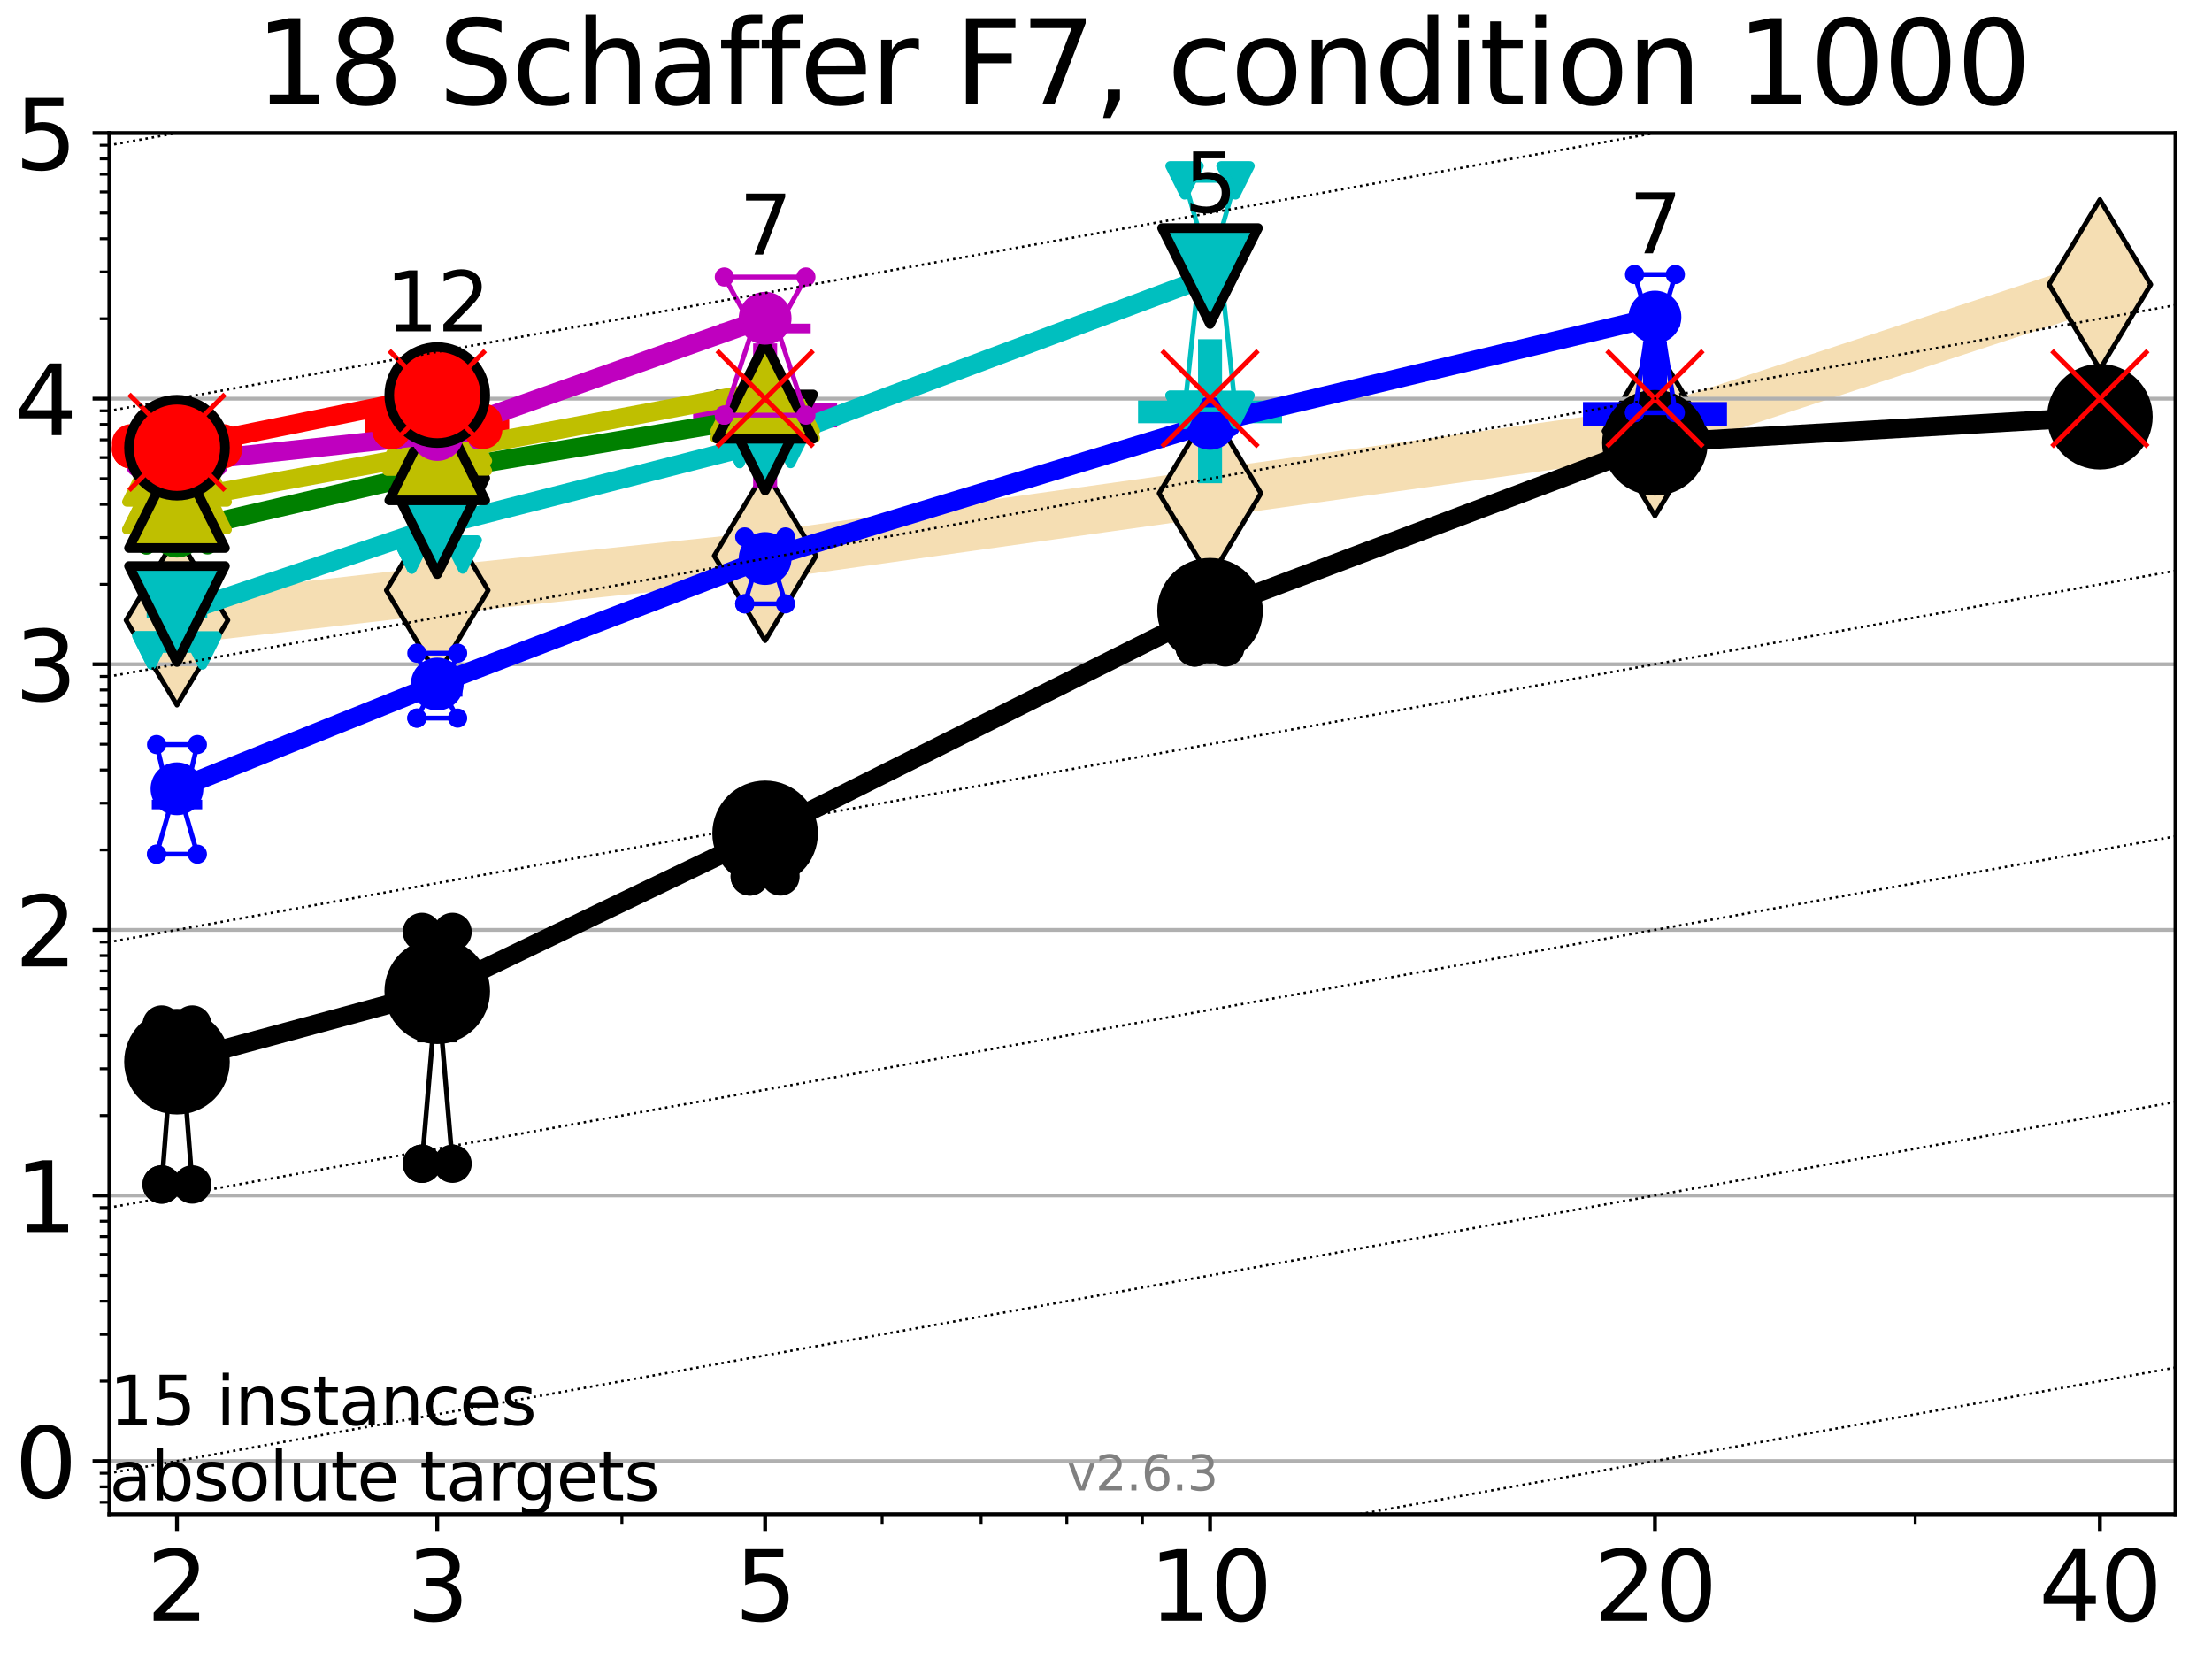 <?xml version="1.0" encoding="utf-8" standalone="no"?>
<!DOCTYPE svg PUBLIC "-//W3C//DTD SVG 1.1//EN"
  "http://www.w3.org/Graphics/SVG/1.1/DTD/svg11.dtd">
<svg xmlns:xlink="http://www.w3.org/1999/xlink" width="460.8pt" height="345.6pt" viewBox="0 0 460.8 345.6" xmlns="http://www.w3.org/2000/svg" version="1.1">
 <defs>
  <style type="text/css">*{stroke-linejoin: round; stroke-linecap: butt}</style>
 </defs>
 <g id="figure_1">
  <g id="patch_1">
   <path d="M 0 345.6 
L 460.8 345.6 
L 460.8 0 
L 0 0 
z
" style="fill: #ffffff"/>
  </g>
  <g id="axes_1">
   <g id="patch_2">
    <path d="M 22.78 315.44 
L 453.192 315.44 
L 453.192 27.72 
L 22.78 27.72 
z
" style="fill: #ffffff"/>
   </g>
   <g id="line2d_1">
    <path d="M 36.868 129.206 
L 91.085 122.975 
L 159.39 115.788 
L 252.074 102.762 
L 344.758 89.797 
L 437.443 59.267 
" clip-path="url(#p6732132ff6)" style="fill: none; stroke: #f5deb3; stroke-width: 10; stroke-linecap: square"/>
    <defs>
     <path id="me9b776a18f" d="M -0 17.678 
L 10.607 0 
L 0 -17.678 
L -10.607 -0 
z
" style="stroke: #000000; stroke-linejoin: miter"/>
    </defs>
    <g clip-path="url(#p6732132ff6)">
     <use xlink:href="#me9b776a18f" x="36.868" y="129.206" style="fill: #f5deb3; stroke: #000000; stroke-linejoin: miter"/>
     <use xlink:href="#me9b776a18f" x="91.085" y="122.975" style="fill: #f5deb3; stroke: #000000; stroke-linejoin: miter"/>
     <use xlink:href="#me9b776a18f" x="159.39" y="115.788" style="fill: #f5deb3; stroke: #000000; stroke-linejoin: miter"/>
     <use xlink:href="#me9b776a18f" x="252.074" y="102.762" style="fill: #f5deb3; stroke: #000000; stroke-linejoin: miter"/>
     <use xlink:href="#me9b776a18f" x="344.758" y="89.797" style="fill: #f5deb3; stroke: #000000; stroke-linejoin: miter"/>
     <use xlink:href="#me9b776a18f" x="437.443" y="59.267" style="fill: #f5deb3; stroke: #000000; stroke-linejoin: miter"/>
    </g>
   </g>
   <g id="line2d_2">
    <defs>
     <path id="me06e81db62" d="M -15 0 
L 15 0 
M 0 15 
L 0 -15 
" style="stroke: #0000ff; stroke-width: 5"/>
    </defs>
    <g clip-path="url(#p6732132ff6)">
     <use xlink:href="#me06e81db62" x="344.758" y="86.251" style="fill: #0000ff; stroke: #0000ff; stroke-width: 5"/>
    </g>
   </g>
   <g id="line2d_3">
    <defs>
     <path id="ma185c6c80a" d="M -15 0 
L 15 0 
M 0 15 
L 0 -15 
" style="stroke: #00bfbf; stroke-width: 5"/>
    </defs>
    <g clip-path="url(#p6732132ff6)">
     <use xlink:href="#ma185c6c80a" x="252.074" y="85.667" style="fill: #00bfbf; stroke: #00bfbf; stroke-width: 5"/>
    </g>
   </g>
   <g id="line2d_4">
    <defs>
     <path id="md48ca75bbc" d="M -15 0 
L 15 0 
M 0 15 
L 0 -15 
" style="stroke: #bf00bf; stroke-width: 5"/>
    </defs>
    <g clip-path="url(#p6732132ff6)">
     <use xlink:href="#md48ca75bbc" x="159.39" y="86.536" style="fill: #bf00bf; stroke: #bf00bf; stroke-width: 5"/>
    </g>
   </g>
   <g id="line2d_5">
    <defs>
     <path id="me866362ddd" d="M -15 0 
L 15 0 
M 0 15 
L 0 -15 
" style="stroke: #ff0000; stroke-width: 5"/>
    </defs>
    <g clip-path="url(#p6732132ff6)">
     <use xlink:href="#me866362ddd" x="91.085" y="89.05" style="fill: #ff0000; stroke: #ff0000; stroke-width: 5"/>
    </g>
   </g>
   <g id="matplotlib.axis_1">
    <g id="xtick_1">
     <g id="line2d_6">
      <defs>
       <path id="m966a7d61ef" d="M 0 0 
L 0 3.5 
" style="stroke: #000000; stroke-width: 0.8"/>
      </defs>
      <g>
       <use xlink:href="#m966a7d61ef" x="36.868" y="315.44" style="stroke: #000000; stroke-width: 0.8"/>
      </g>
     </g>
     <g id="text_1">
      <!-- 2 -->
      <g transform="translate(30.506 337.637) scale(0.2 -0.2)">
       <defs>
        <path id="DejaVuSans-32" d="M 1228 531 
L 3431 531 
L 3431 0 
L 469 0 
L 469 531 
Q 828 903 1448 1529 
Q 2069 2156 2228 2338 
Q 2531 2678 2651 2914 
Q 2772 3150 2772 3378 
Q 2772 3750 2511 3984 
Q 2250 4219 1831 4219 
Q 1534 4219 1204 4116 
Q 875 4013 500 3803 
L 500 4441 
Q 881 4594 1212 4672 
Q 1544 4750 1819 4750 
Q 2544 4750 2975 4387 
Q 3406 4025 3406 3419 
Q 3406 3131 3298 2873 
Q 3191 2616 2906 2266 
Q 2828 2175 2409 1742 
Q 1991 1309 1228 531 
z
" transform="scale(0.016)"/>
       </defs>
       <use xlink:href="#DejaVuSans-32"/>
      </g>
     </g>
    </g>
    <g id="xtick_2">
     <g id="line2d_7">
      <g>
       <use xlink:href="#m966a7d61ef" x="91.085" y="315.44" style="stroke: #000000; stroke-width: 0.8"/>
      </g>
     </g>
     <g id="text_2">
      <!-- 3 -->
      <g transform="translate(84.723 337.637) scale(0.2 -0.2)">
       <defs>
        <path id="DejaVuSans-33" d="M 2597 2516 
Q 3050 2419 3304 2112 
Q 3559 1806 3559 1356 
Q 3559 666 3084 287 
Q 2609 -91 1734 -91 
Q 1441 -91 1130 -33 
Q 819 25 488 141 
L 488 750 
Q 750 597 1062 519 
Q 1375 441 1716 441 
Q 2309 441 2620 675 
Q 2931 909 2931 1356 
Q 2931 1769 2642 2001 
Q 2353 2234 1838 2234 
L 1294 2234 
L 1294 2753 
L 1863 2753 
Q 2328 2753 2575 2939 
Q 2822 3125 2822 3475 
Q 2822 3834 2567 4026 
Q 2313 4219 1838 4219 
Q 1578 4219 1281 4162 
Q 984 4106 628 3988 
L 628 4550 
Q 988 4650 1302 4700 
Q 1616 4750 1894 4750 
Q 2613 4750 3031 4423 
Q 3450 4097 3450 3541 
Q 3450 3153 3228 2886 
Q 3006 2619 2597 2516 
z
" transform="scale(0.016)"/>
       </defs>
       <use xlink:href="#DejaVuSans-33"/>
      </g>
     </g>
    </g>
    <g id="xtick_3">
     <g id="line2d_8">
      <g>
       <use xlink:href="#m966a7d61ef" x="159.39" y="315.44" style="stroke: #000000; stroke-width: 0.8"/>
      </g>
     </g>
     <g id="text_3">
      <!-- 5 -->
      <g transform="translate(153.028 337.637) scale(0.2 -0.2)">
       <defs>
        <path id="DejaVuSans-35" d="M 691 4666 
L 3169 4666 
L 3169 4134 
L 1269 4134 
L 1269 2991 
Q 1406 3038 1543 3061 
Q 1681 3084 1819 3084 
Q 2600 3084 3056 2656 
Q 3513 2228 3513 1497 
Q 3513 744 3044 326 
Q 2575 -91 1722 -91 
Q 1428 -91 1123 -41 
Q 819 9 494 109 
L 494 744 
Q 775 591 1075 516 
Q 1375 441 1709 441 
Q 2250 441 2565 725 
Q 2881 1009 2881 1497 
Q 2881 1984 2565 2268 
Q 2250 2553 1709 2553 
Q 1456 2553 1204 2497 
Q 953 2441 691 2322 
L 691 4666 
z
" transform="scale(0.016)"/>
       </defs>
       <use xlink:href="#DejaVuSans-35"/>
      </g>
     </g>
    </g>
    <g id="xtick_4">
     <g id="line2d_9">
      <g>
       <use xlink:href="#m966a7d61ef" x="252.074" y="315.44" style="stroke: #000000; stroke-width: 0.8"/>
      </g>
     </g>
     <g id="text_4">
      <!-- 10 -->
      <g transform="translate(239.349 337.637) scale(0.2 -0.2)">
       <defs>
        <path id="DejaVuSans-31" d="M 794 531 
L 1825 531 
L 1825 4091 
L 703 3866 
L 703 4441 
L 1819 4666 
L 2450 4666 
L 2450 531 
L 3481 531 
L 3481 0 
L 794 0 
L 794 531 
z
" transform="scale(0.016)"/>
        <path id="DejaVuSans-30" d="M 2034 4250 
Q 1547 4250 1301 3770 
Q 1056 3291 1056 2328 
Q 1056 1369 1301 889 
Q 1547 409 2034 409 
Q 2525 409 2770 889 
Q 3016 1369 3016 2328 
Q 3016 3291 2770 3770 
Q 2525 4250 2034 4250 
z
M 2034 4750 
Q 2819 4750 3233 4129 
Q 3647 3509 3647 2328 
Q 3647 1150 3233 529 
Q 2819 -91 2034 -91 
Q 1250 -91 836 529 
Q 422 1150 422 2328 
Q 422 3509 836 4129 
Q 1250 4750 2034 4750 
z
" transform="scale(0.016)"/>
       </defs>
       <use xlink:href="#DejaVuSans-31"/>
       <use xlink:href="#DejaVuSans-30" x="63.623"/>
      </g>
     </g>
    </g>
    <g id="xtick_5">
     <g id="line2d_10">
      <g>
       <use xlink:href="#m966a7d61ef" x="344.758" y="315.44" style="stroke: #000000; stroke-width: 0.8"/>
      </g>
     </g>
     <g id="text_5">
      <!-- 20 -->
      <g transform="translate(332.033 337.637) scale(0.2 -0.2)">
       <use xlink:href="#DejaVuSans-32"/>
       <use xlink:href="#DejaVuSans-30" x="63.623"/>
      </g>
     </g>
    </g>
    <g id="xtick_6">
     <g id="line2d_11">
      <g>
       <use xlink:href="#m966a7d61ef" x="437.443" y="315.44" style="stroke: #000000; stroke-width: 0.8"/>
      </g>
     </g>
     <g id="text_6">
      <!-- 40 -->
      <g transform="translate(424.718 337.637) scale(0.2 -0.2)">
       <defs>
        <path id="DejaVuSans-34" d="M 2419 4116 
L 825 1625 
L 2419 1625 
L 2419 4116 
z
M 2253 4666 
L 3047 4666 
L 3047 1625 
L 3713 1625 
L 3713 1100 
L 3047 1100 
L 3047 0 
L 2419 0 
L 2419 1100 
L 313 1100 
L 313 1709 
L 2253 4666 
z
" transform="scale(0.016)"/>
       </defs>
       <use xlink:href="#DejaVuSans-34"/>
       <use xlink:href="#DejaVuSans-30" x="63.623"/>
      </g>
     </g>
    </g>
    <g id="xtick_7">
     <g id="line2d_12">
      <defs>
       <path id="m6bed94fd97" d="M 0 0 
L 0 2 
" style="stroke: #000000; stroke-width: 0.6"/>
      </defs>
      <g>
       <use xlink:href="#m6bed94fd97" x="129.552" y="315.44" style="stroke: #000000; stroke-width: 0.6"/>
      </g>
     </g>
    </g>
    <g id="xtick_8">
     <g id="line2d_13">
      <g>
       <use xlink:href="#m6bed94fd97" x="183.769" y="315.44" style="stroke: #000000; stroke-width: 0.6"/>
      </g>
     </g>
    </g>
    <g id="xtick_9">
     <g id="line2d_14">
      <g>
       <use xlink:href="#m6bed94fd97" x="204.381" y="315.44" style="stroke: #000000; stroke-width: 0.6"/>
      </g>
     </g>
    </g>
    <g id="xtick_10">
     <g id="line2d_15">
      <g>
       <use xlink:href="#m6bed94fd97" x="222.237" y="315.44" style="stroke: #000000; stroke-width: 0.6"/>
      </g>
     </g>
    </g>
    <g id="xtick_11">
     <g id="line2d_16">
      <g>
       <use xlink:href="#m6bed94fd97" x="237.986" y="315.44" style="stroke: #000000; stroke-width: 0.6"/>
      </g>
     </g>
    </g>
    <g id="xtick_12">
     <g id="line2d_17">
      <g>
       <use xlink:href="#m6bed94fd97" x="398.975" y="315.44" style="stroke: #000000; stroke-width: 0.6"/>
      </g>
     </g>
    </g>
   </g>
   <g id="matplotlib.axis_2">
    <g id="ytick_1">
     <g id="line2d_18">
      <path d="M 22.78 304.374 
L 453.192 304.374 
" clip-path="url(#p6732132ff6)" style="fill: none; stroke: #b0b0b0; stroke-width: 0.8; stroke-linecap: square"/>
     </g>
     <g id="line2d_19">
      <defs>
       <path id="m08d5c68f39" d="M 0 0 
L -3.5 0 
" style="stroke: #000000; stroke-width: 0.8"/>
      </defs>
      <g>
       <use xlink:href="#m08d5c68f39" x="22.78" y="304.374" style="stroke: #000000; stroke-width: 0.8"/>
      </g>
     </g>
     <g id="text_7">
      <!-- 0 -->
      <g transform="translate(3.055 311.972) scale(0.2 -0.2)">
       <use xlink:href="#DejaVuSans-30"/>
      </g>
     </g>
    </g>
    <g id="ytick_2">
     <g id="line2d_20">
      <path d="M 22.78 249.043 
L 453.192 249.043 
" clip-path="url(#p6732132ff6)" style="fill: none; stroke: #b0b0b0; stroke-width: 0.8; stroke-linecap: square"/>
     </g>
     <g id="line2d_21">
      <g>
       <use xlink:href="#m08d5c68f39" x="22.78" y="249.043" style="stroke: #000000; stroke-width: 0.8"/>
      </g>
     </g>
     <g id="text_8">
      <!-- 1 -->
      <g transform="translate(3.055 256.642) scale(0.2 -0.2)">
       <use xlink:href="#DejaVuSans-31"/>
      </g>
     </g>
    </g>
    <g id="ytick_3">
     <g id="line2d_22">
      <path d="M 22.78 193.712 
L 453.192 193.712 
" clip-path="url(#p6732132ff6)" style="fill: none; stroke: #b0b0b0; stroke-width: 0.8; stroke-linecap: square"/>
     </g>
     <g id="line2d_23">
      <g>
       <use xlink:href="#m08d5c68f39" x="22.78" y="193.712" style="stroke: #000000; stroke-width: 0.8"/>
      </g>
     </g>
     <g id="text_9">
      <!-- 2 -->
      <g transform="translate(3.055 201.311) scale(0.2 -0.2)">
       <use xlink:href="#DejaVuSans-32"/>
      </g>
     </g>
    </g>
    <g id="ytick_4">
     <g id="line2d_24">
      <path d="M 22.78 138.382 
L 453.192 138.382 
" clip-path="url(#p6732132ff6)" style="fill: none; stroke: #b0b0b0; stroke-width: 0.8; stroke-linecap: square"/>
     </g>
     <g id="line2d_25">
      <g>
       <use xlink:href="#m08d5c68f39" x="22.78" y="138.382" style="stroke: #000000; stroke-width: 0.8"/>
      </g>
     </g>
     <g id="text_10">
      <!-- 3 -->
      <g transform="translate(3.055 145.98) scale(0.2 -0.2)">
       <use xlink:href="#DejaVuSans-33"/>
      </g>
     </g>
    </g>
    <g id="ytick_5">
     <g id="line2d_26">
      <path d="M 22.78 83.051 
L 453.192 83.051 
" clip-path="url(#p6732132ff6)" style="fill: none; stroke: #b0b0b0; stroke-width: 0.8; stroke-linecap: square"/>
     </g>
     <g id="line2d_27">
      <g>
       <use xlink:href="#m08d5c68f39" x="22.78" y="83.051" style="stroke: #000000; stroke-width: 0.8"/>
      </g>
     </g>
     <g id="text_11">
      <!-- 4 -->
      <g transform="translate(3.055 90.649) scale(0.2 -0.2)">
       <use xlink:href="#DejaVuSans-34"/>
      </g>
     </g>
    </g>
    <g id="ytick_6">
     <g id="line2d_28">
      <path d="M 22.78 27.72 
L 453.192 27.72 
" clip-path="url(#p6732132ff6)" style="fill: none; stroke: #b0b0b0; stroke-width: 0.8; stroke-linecap: square"/>
     </g>
     <g id="line2d_29">
      <g>
       <use xlink:href="#m08d5c68f39" x="22.78" y="27.72" style="stroke: #000000; stroke-width: 0.8"/>
      </g>
     </g>
     <g id="text_12">
      <!-- 5 -->
      <g transform="translate(3.055 35.318) scale(0.2 -0.2)">
       <use xlink:href="#DejaVuSans-35"/>
      </g>
     </g>
    </g>
    <g id="ytick_7">
     <g id="line2d_30">
      <defs>
       <path id="mbe47c40f9f" d="M 0 0 
L -2 0 
" style="stroke: #000000; stroke-width: 0.6"/>
      </defs>
      <g>
       <use xlink:href="#mbe47c40f9f" x="22.78" y="312.945" style="stroke: #000000; stroke-width: 0.6"/>
      </g>
     </g>
    </g>
    <g id="ytick_8">
     <g id="line2d_31">
      <g>
       <use xlink:href="#mbe47c40f9f" x="22.78" y="309.736" style="stroke: #000000; stroke-width: 0.6"/>
      </g>
     </g>
    </g>
    <g id="ytick_9">
     <g id="line2d_32">
      <g>
       <use xlink:href="#mbe47c40f9f" x="22.78" y="306.906" style="stroke: #000000; stroke-width: 0.6"/>
      </g>
     </g>
    </g>
    <g id="ytick_10">
     <g id="line2d_33">
      <g>
       <use xlink:href="#mbe47c40f9f" x="22.78" y="287.718" style="stroke: #000000; stroke-width: 0.6"/>
      </g>
     </g>
    </g>
    <g id="ytick_11">
     <g id="line2d_34">
      <g>
       <use xlink:href="#mbe47c40f9f" x="22.78" y="277.974" style="stroke: #000000; stroke-width: 0.6"/>
      </g>
     </g>
    </g>
    <g id="ytick_12">
     <g id="line2d_35">
      <g>
       <use xlink:href="#mbe47c40f9f" x="22.78" y="271.061" style="stroke: #000000; stroke-width: 0.6"/>
      </g>
     </g>
    </g>
    <g id="ytick_13">
     <g id="line2d_36">
      <g>
       <use xlink:href="#mbe47c40f9f" x="22.78" y="265.699" style="stroke: #000000; stroke-width: 0.6"/>
      </g>
     </g>
    </g>
    <g id="ytick_14">
     <g id="line2d_37">
      <g>
       <use xlink:href="#mbe47c40f9f" x="22.78" y="261.318" style="stroke: #000000; stroke-width: 0.6"/>
      </g>
     </g>
    </g>
    <g id="ytick_15">
     <g id="line2d_38">
      <g>
       <use xlink:href="#mbe47c40f9f" x="22.78" y="257.614" style="stroke: #000000; stroke-width: 0.6"/>
      </g>
     </g>
    </g>
    <g id="ytick_16">
     <g id="line2d_39">
      <g>
       <use xlink:href="#mbe47c40f9f" x="22.78" y="254.405" style="stroke: #000000; stroke-width: 0.6"/>
      </g>
     </g>
    </g>
    <g id="ytick_17">
     <g id="line2d_40">
      <g>
       <use xlink:href="#mbe47c40f9f" x="22.78" y="251.575" style="stroke: #000000; stroke-width: 0.6"/>
      </g>
     </g>
    </g>
    <g id="ytick_18">
     <g id="line2d_41">
      <g>
       <use xlink:href="#mbe47c40f9f" x="22.78" y="232.387" style="stroke: #000000; stroke-width: 0.6"/>
      </g>
     </g>
    </g>
    <g id="ytick_19">
     <g id="line2d_42">
      <g>
       <use xlink:href="#mbe47c40f9f" x="22.78" y="222.644" style="stroke: #000000; stroke-width: 0.6"/>
      </g>
     </g>
    </g>
    <g id="ytick_20">
     <g id="line2d_43">
      <g>
       <use xlink:href="#mbe47c40f9f" x="22.78" y="215.731" style="stroke: #000000; stroke-width: 0.6"/>
      </g>
     </g>
    </g>
    <g id="ytick_21">
     <g id="line2d_44">
      <g>
       <use xlink:href="#mbe47c40f9f" x="22.78" y="210.369" style="stroke: #000000; stroke-width: 0.6"/>
      </g>
     </g>
    </g>
    <g id="ytick_22">
     <g id="line2d_45">
      <g>
       <use xlink:href="#mbe47c40f9f" x="22.78" y="205.987" style="stroke: #000000; stroke-width: 0.6"/>
      </g>
     </g>
    </g>
    <g id="ytick_23">
     <g id="line2d_46">
      <g>
       <use xlink:href="#mbe47c40f9f" x="22.78" y="202.283" style="stroke: #000000; stroke-width: 0.6"/>
      </g>
     </g>
    </g>
    <g id="ytick_24">
     <g id="line2d_47">
      <g>
       <use xlink:href="#mbe47c40f9f" x="22.78" y="199.074" style="stroke: #000000; stroke-width: 0.6"/>
      </g>
     </g>
    </g>
    <g id="ytick_25">
     <g id="line2d_48">
      <g>
       <use xlink:href="#mbe47c40f9f" x="22.78" y="196.244" style="stroke: #000000; stroke-width: 0.6"/>
      </g>
     </g>
    </g>
    <g id="ytick_26">
     <g id="line2d_49">
      <g>
       <use xlink:href="#mbe47c40f9f" x="22.78" y="177.056" style="stroke: #000000; stroke-width: 0.6"/>
      </g>
     </g>
    </g>
    <g id="ytick_27">
     <g id="line2d_50">
      <g>
       <use xlink:href="#mbe47c40f9f" x="22.78" y="167.313" style="stroke: #000000; stroke-width: 0.6"/>
      </g>
     </g>
    </g>
    <g id="ytick_28">
     <g id="line2d_51">
      <g>
       <use xlink:href="#mbe47c40f9f" x="22.78" y="160.4" style="stroke: #000000; stroke-width: 0.6"/>
      </g>
     </g>
    </g>
    <g id="ytick_29">
     <g id="line2d_52">
      <g>
       <use xlink:href="#mbe47c40f9f" x="22.78" y="155.038" style="stroke: #000000; stroke-width: 0.6"/>
      </g>
     </g>
    </g>
    <g id="ytick_30">
     <g id="line2d_53">
      <g>
       <use xlink:href="#mbe47c40f9f" x="22.78" y="150.657" style="stroke: #000000; stroke-width: 0.6"/>
      </g>
     </g>
    </g>
    <g id="ytick_31">
     <g id="line2d_54">
      <g>
       <use xlink:href="#mbe47c40f9f" x="22.78" y="146.952" style="stroke: #000000; stroke-width: 0.6"/>
      </g>
     </g>
    </g>
    <g id="ytick_32">
     <g id="line2d_55">
      <g>
       <use xlink:href="#mbe47c40f9f" x="22.78" y="143.744" style="stroke: #000000; stroke-width: 0.6"/>
      </g>
     </g>
    </g>
    <g id="ytick_33">
     <g id="line2d_56">
      <g>
       <use xlink:href="#mbe47c40f9f" x="22.78" y="140.913" style="stroke: #000000; stroke-width: 0.6"/>
      </g>
     </g>
    </g>
    <g id="ytick_34">
     <g id="line2d_57">
      <g>
       <use xlink:href="#mbe47c40f9f" x="22.78" y="121.725" style="stroke: #000000; stroke-width: 0.6"/>
      </g>
     </g>
    </g>
    <g id="ytick_35">
     <g id="line2d_58">
      <g>
       <use xlink:href="#mbe47c40f9f" x="22.78" y="111.982" style="stroke: #000000; stroke-width: 0.6"/>
      </g>
     </g>
    </g>
    <g id="ytick_36">
     <g id="line2d_59">
      <g>
       <use xlink:href="#mbe47c40f9f" x="22.78" y="105.069" style="stroke: #000000; stroke-width: 0.6"/>
      </g>
     </g>
    </g>
    <g id="ytick_37">
     <g id="line2d_60">
      <g>
       <use xlink:href="#mbe47c40f9f" x="22.78" y="99.707" style="stroke: #000000; stroke-width: 0.6"/>
      </g>
     </g>
    </g>
    <g id="ytick_38">
     <g id="line2d_61">
      <g>
       <use xlink:href="#mbe47c40f9f" x="22.78" y="95.326" style="stroke: #000000; stroke-width: 0.6"/>
      </g>
     </g>
    </g>
    <g id="ytick_39">
     <g id="line2d_62">
      <g>
       <use xlink:href="#mbe47c40f9f" x="22.78" y="91.622" style="stroke: #000000; stroke-width: 0.6"/>
      </g>
     </g>
    </g>
    <g id="ytick_40">
     <g id="line2d_63">
      <g>
       <use xlink:href="#mbe47c40f9f" x="22.78" y="88.413" style="stroke: #000000; stroke-width: 0.6"/>
      </g>
     </g>
    </g>
    <g id="ytick_41">
     <g id="line2d_64">
      <g>
       <use xlink:href="#mbe47c40f9f" x="22.78" y="85.583" style="stroke: #000000; stroke-width: 0.6"/>
      </g>
     </g>
    </g>
    <g id="ytick_42">
     <g id="line2d_65">
      <g>
       <use xlink:href="#mbe47c40f9f" x="22.78" y="66.395" style="stroke: #000000; stroke-width: 0.6"/>
      </g>
     </g>
    </g>
    <g id="ytick_43">
     <g id="line2d_66">
      <g>
       <use xlink:href="#mbe47c40f9f" x="22.78" y="56.651" style="stroke: #000000; stroke-width: 0.6"/>
      </g>
     </g>
    </g>
    <g id="ytick_44">
     <g id="line2d_67">
      <g>
       <use xlink:href="#mbe47c40f9f" x="22.78" y="49.738" style="stroke: #000000; stroke-width: 0.6"/>
      </g>
     </g>
    </g>
    <g id="ytick_45">
     <g id="line2d_68">
      <g>
       <use xlink:href="#mbe47c40f9f" x="22.78" y="44.376" style="stroke: #000000; stroke-width: 0.6"/>
      </g>
     </g>
    </g>
    <g id="ytick_46">
     <g id="line2d_69">
      <g>
       <use xlink:href="#mbe47c40f9f" x="22.78" y="39.995" style="stroke: #000000; stroke-width: 0.6"/>
      </g>
     </g>
    </g>
    <g id="ytick_47">
     <g id="line2d_70">
      <g>
       <use xlink:href="#mbe47c40f9f" x="22.78" y="36.291" style="stroke: #000000; stroke-width: 0.6"/>
      </g>
     </g>
    </g>
    <g id="ytick_48">
     <g id="line2d_71">
      <g>
       <use xlink:href="#mbe47c40f9f" x="22.78" y="33.082" style="stroke: #000000; stroke-width: 0.6"/>
      </g>
     </g>
    </g>
    <g id="ytick_49">
     <g id="line2d_72">
      <g>
       <use xlink:href="#mbe47c40f9f" x="22.78" y="30.252" style="stroke: #000000; stroke-width: 0.6"/>
      </g>
     </g>
    </g>
   </g>
   <g id="line2d_73">
    <path d="M 33.682 246.753 
L 35.912 217.931 
L 33.682 213.44 
L 40.054 213.44 
L 37.824 217.931 
L 40.054 246.753 
L 33.682 246.753 
" clip-path="url(#p6732132ff6)" style="fill: none; stroke: #000000; stroke-linecap: square"/>
   </g>
   <g id="line2d_74">
    <path d="M 33.682 246.753 
L 40.054 246.753 
L 40.054 213.44 
L 33.682 213.44 
L 33.682 246.753 
" clip-path="url(#p6732132ff6)" style="fill: none"/>
    <defs>
     <path id="mff5d3f769b" d="M 0 3 
C 0.796 3 1.559 2.684 2.121 2.121 
C 2.684 1.559 3 0.796 3 0 
C 3 -0.796 2.684 -1.559 2.121 -2.121 
C 1.559 -2.684 0.796 -3 0 -3 
C -0.796 -3 -1.559 -2.684 -2.121 -2.121 
C -2.684 -1.559 -3 -0.796 -3 0 
C -3 0.796 -2.684 1.559 -2.121 2.121 
C -1.559 2.684 -0.796 3 0 3 
z
" style="stroke: #000000; stroke-width: 2"/>
    </defs>
    <g clip-path="url(#p6732132ff6)">
     <use xlink:href="#mff5d3f769b" x="33.682" y="246.753" style="stroke: #000000; stroke-width: 2"/>
     <use xlink:href="#mff5d3f769b" x="40.054" y="246.753" style="stroke: #000000; stroke-width: 2"/>
     <use xlink:href="#mff5d3f769b" x="40.054" y="213.44" style="stroke: #000000; stroke-width: 2"/>
     <use xlink:href="#mff5d3f769b" x="33.682" y="213.44" style="stroke: #000000; stroke-width: 2"/>
     <use xlink:href="#mff5d3f769b" x="33.682" y="246.753" style="stroke: #000000; stroke-width: 2"/>
    </g>
   </g>
   <g id="line2d_75">
    <path d="M 33.682 217.931 
L 40.054 217.931 
" clip-path="url(#p6732132ff6)" style="fill: none; stroke: #000000; stroke-width: 2; stroke-linecap: square"/>
   </g>
   <g id="line2d_76">
    <path d="M 87.899 242.432 
L 90.129 216.135 
L 87.899 194.137 
L 94.271 194.137 
L 92.041 216.135 
L 94.271 242.432 
L 87.899 242.432 
" clip-path="url(#p6732132ff6)" style="fill: none; stroke: #000000; stroke-linecap: square"/>
   </g>
   <g id="line2d_77">
    <path d="M 87.899 242.432 
L 94.271 242.432 
L 94.271 194.137 
L 87.899 194.137 
L 87.899 242.432 
" clip-path="url(#p6732132ff6)" style="fill: none"/>
    <g clip-path="url(#p6732132ff6)">
     <use xlink:href="#mff5d3f769b" x="87.899" y="242.432" style="stroke: #000000; stroke-width: 2"/>
     <use xlink:href="#mff5d3f769b" x="94.271" y="242.432" style="stroke: #000000; stroke-width: 2"/>
     <use xlink:href="#mff5d3f769b" x="94.271" y="194.137" style="stroke: #000000; stroke-width: 2"/>
     <use xlink:href="#mff5d3f769b" x="87.899" y="194.137" style="stroke: #000000; stroke-width: 2"/>
     <use xlink:href="#mff5d3f769b" x="87.899" y="242.432" style="stroke: #000000; stroke-width: 2"/>
    </g>
   </g>
   <g id="line2d_78">
    <path d="M 87.899 216.135 
L 94.271 216.135 
" clip-path="url(#p6732132ff6)" style="fill: none; stroke: #000000; stroke-width: 2; stroke-linecap: square"/>
   </g>
   <g id="line2d_79">
    <path d="M 156.204 182.576 
L 158.434 173.079 
L 156.204 170.055 
L 162.576 170.055 
L 160.346 173.079 
L 162.576 182.576 
L 156.204 182.576 
" clip-path="url(#p6732132ff6)" style="fill: none; stroke: #000000; stroke-linecap: square"/>
   </g>
   <g id="line2d_80">
    <path d="M 156.204 182.576 
L 162.576 182.576 
L 162.576 170.055 
L 156.204 170.055 
L 156.204 182.576 
" clip-path="url(#p6732132ff6)" style="fill: none"/>
    <g clip-path="url(#p6732132ff6)">
     <use xlink:href="#mff5d3f769b" x="156.204" y="182.576" style="stroke: #000000; stroke-width: 2"/>
     <use xlink:href="#mff5d3f769b" x="162.576" y="182.576" style="stroke: #000000; stroke-width: 2"/>
     <use xlink:href="#mff5d3f769b" x="162.576" y="170.055" style="stroke: #000000; stroke-width: 2"/>
     <use xlink:href="#mff5d3f769b" x="156.204" y="170.055" style="stroke: #000000; stroke-width: 2"/>
     <use xlink:href="#mff5d3f769b" x="156.204" y="182.576" style="stroke: #000000; stroke-width: 2"/>
    </g>
   </g>
   <g id="line2d_81">
    <path d="M 156.204 173.079 
L 162.576 173.079 
" clip-path="url(#p6732132ff6)" style="fill: none; stroke: #000000; stroke-width: 2; stroke-linecap: square"/>
   </g>
   <g id="line2d_82">
    <path d="M 248.888 134.864 
L 251.118 127.002 
L 248.888 124.227 
L 255.26 124.227 
L 253.03 127.002 
L 255.26 134.864 
L 248.888 134.864 
" clip-path="url(#p6732132ff6)" style="fill: none; stroke: #000000; stroke-linecap: square"/>
   </g>
   <g id="line2d_83">
    <path d="M 248.888 134.864 
L 255.26 134.864 
L 255.26 124.227 
L 248.888 124.227 
L 248.888 134.864 
" clip-path="url(#p6732132ff6)" style="fill: none"/>
    <g clip-path="url(#p6732132ff6)">
     <use xlink:href="#mff5d3f769b" x="248.888" y="134.864" style="stroke: #000000; stroke-width: 2"/>
     <use xlink:href="#mff5d3f769b" x="255.26" y="134.864" style="stroke: #000000; stroke-width: 2"/>
     <use xlink:href="#mff5d3f769b" x="255.26" y="124.227" style="stroke: #000000; stroke-width: 2"/>
     <use xlink:href="#mff5d3f769b" x="248.888" y="124.227" style="stroke: #000000; stroke-width: 2"/>
     <use xlink:href="#mff5d3f769b" x="248.888" y="134.864" style="stroke: #000000; stroke-width: 2"/>
    </g>
   </g>
   <g id="line2d_84">
    <path d="M 248.888 127.002 
L 255.26 127.002 
" clip-path="url(#p6732132ff6)" style="fill: none; stroke: #000000; stroke-width: 2; stroke-linecap: square"/>
   </g>
   <g id="line2d_85">
    <path d="M 341.572 93.445 
L 343.803 91.989 
L 341.572 90.298 
L 347.945 90.298 
L 345.714 91.989 
L 347.945 93.445 
L 341.572 93.445 
" clip-path="url(#p6732132ff6)" style="fill: none; stroke: #000000; stroke-linecap: square"/>
   </g>
   <g id="line2d_86">
    <path d="M 341.572 93.445 
L 347.945 93.445 
L 347.945 90.298 
L 341.572 90.298 
L 341.572 93.445 
" clip-path="url(#p6732132ff6)" style="fill: none"/>
    <g clip-path="url(#p6732132ff6)">
     <use xlink:href="#mff5d3f769b" x="341.572" y="93.445" style="stroke: #000000; stroke-width: 2"/>
     <use xlink:href="#mff5d3f769b" x="347.945" y="93.445" style="stroke: #000000; stroke-width: 2"/>
     <use xlink:href="#mff5d3f769b" x="347.945" y="90.298" style="stroke: #000000; stroke-width: 2"/>
     <use xlink:href="#mff5d3f769b" x="341.572" y="90.298" style="stroke: #000000; stroke-width: 2"/>
     <use xlink:href="#mff5d3f769b" x="341.572" y="93.445" style="stroke: #000000; stroke-width: 2"/>
    </g>
   </g>
   <g id="line2d_87">
    <path d="M 341.572 91.989 
L 347.945 91.989 
" clip-path="url(#p6732132ff6)" style="fill: none; stroke: #000000; stroke-width: 2; stroke-linecap: square"/>
   </g>
   <g id="line2d_88">
    <path d="M 434.257 87.496 
L 436.487 87.145 
L 434.257 85.879 
L 440.629 85.879 
L 438.398 87.145 
L 440.629 87.496 
L 434.257 87.496 
" clip-path="url(#p6732132ff6)" style="fill: none; stroke: #000000; stroke-linecap: square"/>
   </g>
   <g id="line2d_89">
    <path d="M 434.257 87.496 
L 440.629 87.496 
L 440.629 85.879 
L 434.257 85.879 
L 434.257 87.496 
" clip-path="url(#p6732132ff6)" style="fill: none"/>
    <g clip-path="url(#p6732132ff6)">
     <use xlink:href="#mff5d3f769b" x="434.257" y="87.496" style="stroke: #000000; stroke-width: 2"/>
     <use xlink:href="#mff5d3f769b" x="440.629" y="87.496" style="stroke: #000000; stroke-width: 2"/>
     <use xlink:href="#mff5d3f769b" x="440.629" y="85.879" style="stroke: #000000; stroke-width: 2"/>
     <use xlink:href="#mff5d3f769b" x="434.257" y="85.879" style="stroke: #000000; stroke-width: 2"/>
     <use xlink:href="#mff5d3f769b" x="434.257" y="87.496" style="stroke: #000000; stroke-width: 2"/>
    </g>
   </g>
   <g id="line2d_90">
    <path d="M 434.257 87.145 
L 440.629 87.145 
" clip-path="url(#p6732132ff6)" style="fill: none; stroke: #000000; stroke-width: 2; stroke-linecap: square"/>
   </g>
   <g id="line2d_91">
    <path d="M 36.868 221.168 
L 91.085 206.491 
" clip-path="url(#p6732132ff6)" style="fill: none; stroke: #000000; stroke-width: 4; stroke-linecap: square"/>
   </g>
   <g id="line2d_92">
    <path d="M 91.085 206.491 
L 159.39 173.607 
" clip-path="url(#p6732132ff6)" style="fill: none; stroke: #000000; stroke-width: 4; stroke-linecap: square"/>
   </g>
   <g id="line2d_93">
    <path d="M 159.39 173.607 
L 252.074 127.225 
" clip-path="url(#p6732132ff6)" style="fill: none; stroke: #000000; stroke-width: 4; stroke-linecap: square"/>
   </g>
   <g id="line2d_94">
    <path d="M 252.074 127.225 
L 344.758 92.236 
" clip-path="url(#p6732132ff6)" style="fill: none; stroke: #000000; stroke-width: 4; stroke-linecap: square"/>
   </g>
   <g id="line2d_95">
    <path d="M 344.758 92.236 
L 437.443 86.808 
" clip-path="url(#p6732132ff6)" style="fill: none; stroke: #000000; stroke-width: 4; stroke-linecap: square"/>
   </g>
   <g id="line2d_96">
    <path d="M 36.868 221.168 
L 91.085 206.491 
L 159.39 173.607 
L 252.074 127.225 
L 344.758 92.236 
L 437.443 86.808 
" clip-path="url(#p6732132ff6)" style="fill: none"/>
    <defs>
     <path id="mac15706eae" d="M 0 10 
C 2.652 10 5.196 8.946 7.071 7.071 
C 8.946 5.196 10 2.652 10 0 
C 10 -2.652 8.946 -5.196 7.071 -7.071 
C 5.196 -8.946 2.652 -10 0 -10 
C -2.652 -10 -5.196 -8.946 -7.071 -7.071 
C -8.946 -5.196 -10 -2.652 -10 0 
C -10 2.652 -8.946 5.196 -7.071 7.071 
C -5.196 8.946 -2.652 10 0 10 
z
" style="stroke: #000000; stroke-width: 2"/>
    </defs>
    <g clip-path="url(#p6732132ff6)">
     <use xlink:href="#mac15706eae" x="36.868" y="221.168" style="stroke: #000000; stroke-width: 2"/>
     <use xlink:href="#mac15706eae" x="91.085" y="206.491" style="stroke: #000000; stroke-width: 2"/>
     <use xlink:href="#mac15706eae" x="159.39" y="173.607" style="stroke: #000000; stroke-width: 2"/>
     <use xlink:href="#mac15706eae" x="252.074" y="127.225" style="stroke: #000000; stroke-width: 2"/>
     <use xlink:href="#mac15706eae" x="344.758" y="92.236" style="stroke: #000000; stroke-width: 2"/>
     <use xlink:href="#mac15706eae" x="437.443" y="86.808" style="stroke: #000000; stroke-width: 2"/>
    </g>
   </g>
   <g id="line2d_97">
    <path d="M 32.62 177.943 
L 35.594 167.595 
L 32.62 155.11 
L 41.116 155.11 
L 38.143 167.595 
L 41.116 177.943 
L 32.62 177.943 
" clip-path="url(#p6732132ff6)" style="fill: none; stroke: #0000ff; stroke-linecap: square"/>
   </g>
   <g id="line2d_98">
    <path d="M 32.62 177.943 
L 41.116 177.943 
L 41.116 155.11 
L 32.62 155.11 
L 32.62 177.943 
" clip-path="url(#p6732132ff6)" style="fill: none"/>
    <defs>
     <path id="m328461aef9" d="M 0 1.5 
C 0.398 1.5 0.779 1.342 1.061 1.061 
C 1.342 0.779 1.5 0.398 1.5 0 
C 1.5 -0.398 1.342 -0.779 1.061 -1.061 
C 0.779 -1.342 0.398 -1.5 0 -1.5 
C -0.398 -1.5 -0.779 -1.342 -1.061 -1.061 
C -1.342 -0.779 -1.5 -0.398 -1.5 0 
C -1.5 0.398 -1.342 0.779 -1.061 1.061 
C -0.779 1.342 -0.398 1.5 0 1.5 
z
" style="stroke: #0000ff"/>
    </defs>
    <g clip-path="url(#p6732132ff6)">
     <use xlink:href="#m328461aef9" x="32.62" y="177.943" style="fill: #0000ff; stroke: #0000ff"/>
     <use xlink:href="#m328461aef9" x="41.116" y="177.943" style="fill: #0000ff; stroke: #0000ff"/>
     <use xlink:href="#m328461aef9" x="41.116" y="155.11" style="fill: #0000ff; stroke: #0000ff"/>
     <use xlink:href="#m328461aef9" x="32.62" y="155.11" style="fill: #0000ff; stroke: #0000ff"/>
     <use xlink:href="#m328461aef9" x="32.62" y="177.943" style="fill: #0000ff; stroke: #0000ff"/>
    </g>
   </g>
   <g id="line2d_99">
    <path d="M 32.62 167.595 
L 41.116 167.595 
" clip-path="url(#p6732132ff6)" style="fill: none; stroke: #0000ff; stroke-width: 2; stroke-linecap: square"/>
   </g>
   <g id="line2d_100">
    <path d="M 86.837 149.596 
L 89.811 144.127 
L 86.837 136.071 
L 95.333 136.071 
L 92.359 144.127 
L 95.333 149.596 
L 86.837 149.596 
" clip-path="url(#p6732132ff6)" style="fill: none; stroke: #0000ff; stroke-linecap: square"/>
   </g>
   <g id="line2d_101">
    <path d="M 86.837 149.596 
L 95.333 149.596 
L 95.333 136.071 
L 86.837 136.071 
L 86.837 149.596 
" clip-path="url(#p6732132ff6)" style="fill: none"/>
    <g clip-path="url(#p6732132ff6)">
     <use xlink:href="#m328461aef9" x="86.837" y="149.596" style="fill: #0000ff; stroke: #0000ff"/>
     <use xlink:href="#m328461aef9" x="95.333" y="149.596" style="fill: #0000ff; stroke: #0000ff"/>
     <use xlink:href="#m328461aef9" x="95.333" y="136.071" style="fill: #0000ff; stroke: #0000ff"/>
     <use xlink:href="#m328461aef9" x="86.837" y="136.071" style="fill: #0000ff; stroke: #0000ff"/>
     <use xlink:href="#m328461aef9" x="86.837" y="149.596" style="fill: #0000ff; stroke: #0000ff"/>
    </g>
   </g>
   <g id="line2d_102">
    <path d="M 86.837 144.127 
L 95.333 144.127 
" clip-path="url(#p6732132ff6)" style="fill: none; stroke: #0000ff; stroke-width: 2; stroke-linecap: square"/>
   </g>
   <g id="line2d_103">
    <path d="M 155.142 125.783 
L 158.116 115.853 
L 155.142 111.855 
L 163.638 111.855 
L 160.665 115.853 
L 163.638 125.783 
L 155.142 125.783 
" clip-path="url(#p6732132ff6)" style="fill: none; stroke: #0000ff; stroke-linecap: square"/>
   </g>
   <g id="line2d_104">
    <path d="M 155.142 125.783 
L 163.638 125.783 
L 163.638 111.855 
L 155.142 111.855 
L 155.142 125.783 
" clip-path="url(#p6732132ff6)" style="fill: none"/>
    <g clip-path="url(#p6732132ff6)">
     <use xlink:href="#m328461aef9" x="155.142" y="125.783" style="fill: #0000ff; stroke: #0000ff"/>
     <use xlink:href="#m328461aef9" x="163.638" y="125.783" style="fill: #0000ff; stroke: #0000ff"/>
     <use xlink:href="#m328461aef9" x="163.638" y="111.855" style="fill: #0000ff; stroke: #0000ff"/>
     <use xlink:href="#m328461aef9" x="155.142" y="111.855" style="fill: #0000ff; stroke: #0000ff"/>
     <use xlink:href="#m328461aef9" x="155.142" y="125.783" style="fill: #0000ff; stroke: #0000ff"/>
    </g>
   </g>
   <g id="line2d_105">
    <path d="M 155.142 115.853 
L 163.638 115.853 
" clip-path="url(#p6732132ff6)" style="fill: none; stroke: #0000ff; stroke-width: 2; stroke-linecap: square"/>
   </g>
   <g id="line2d_106">
    <path d="M 247.826 88.949 
L 250.8 88.485 
L 247.826 87.338 
L 256.322 87.338 
L 253.349 88.485 
L 256.322 88.949 
L 247.826 88.949 
" clip-path="url(#p6732132ff6)" style="fill: none; stroke: #0000ff; stroke-linecap: square"/>
   </g>
   <g id="line2d_107">
    <path d="M 247.826 88.949 
L 256.322 88.949 
L 256.322 87.338 
L 247.826 87.338 
L 247.826 88.949 
" clip-path="url(#p6732132ff6)" style="fill: none"/>
    <g clip-path="url(#p6732132ff6)">
     <use xlink:href="#m328461aef9" x="247.826" y="88.949" style="fill: #0000ff; stroke: #0000ff"/>
     <use xlink:href="#m328461aef9" x="256.322" y="88.949" style="fill: #0000ff; stroke: #0000ff"/>
     <use xlink:href="#m328461aef9" x="256.322" y="87.338" style="fill: #0000ff; stroke: #0000ff"/>
     <use xlink:href="#m328461aef9" x="247.826" y="87.338" style="fill: #0000ff; stroke: #0000ff"/>
     <use xlink:href="#m328461aef9" x="247.826" y="88.949" style="fill: #0000ff; stroke: #0000ff"/>
    </g>
   </g>
   <g id="line2d_108">
    <path d="M 247.826 88.485 
L 256.322 88.485 
" clip-path="url(#p6732132ff6)" style="fill: none; stroke: #0000ff; stroke-width: 2; stroke-linecap: square"/>
   </g>
   <g id="line2d_109">
    <path d="M 340.51 85.969 
L 343.484 67.132 
L 340.51 57.187 
L 349.007 57.187 
L 346.033 67.132 
L 349.007 85.969 
L 340.51 85.969 
" clip-path="url(#p6732132ff6)" style="fill: none; stroke: #0000ff; stroke-linecap: square"/>
   </g>
   <g id="line2d_110">
    <path d="M 340.51 85.969 
L 349.007 85.969 
L 349.007 57.187 
L 340.51 57.187 
L 340.51 85.969 
" clip-path="url(#p6732132ff6)" style="fill: none"/>
    <g clip-path="url(#p6732132ff6)">
     <use xlink:href="#m328461aef9" x="340.51" y="85.969" style="fill: #0000ff; stroke: #0000ff"/>
     <use xlink:href="#m328461aef9" x="349.007" y="85.969" style="fill: #0000ff; stroke: #0000ff"/>
     <use xlink:href="#m328461aef9" x="349.007" y="57.187" style="fill: #0000ff; stroke: #0000ff"/>
     <use xlink:href="#m328461aef9" x="340.51" y="57.187" style="fill: #0000ff; stroke: #0000ff"/>
     <use xlink:href="#m328461aef9" x="340.51" y="85.969" style="fill: #0000ff; stroke: #0000ff"/>
    </g>
   </g>
   <g id="line2d_111">
    <path d="M 340.51 67.132 
L 349.007 67.132 
" clip-path="url(#p6732132ff6)" style="fill: none; stroke: #0000ff; stroke-width: 2; stroke-linecap: square"/>
   </g>
   <g id="line2d_112">
    <path d="M 36.868 164.319 
L 91.085 142.51 
" clip-path="url(#p6732132ff6)" style="fill: none; stroke: #0000ff; stroke-width: 4; stroke-linecap: square"/>
   </g>
   <g id="line2d_113">
    <path d="M 91.085 142.51 
L 159.39 116.35 
" clip-path="url(#p6732132ff6)" style="fill: none; stroke: #0000ff; stroke-width: 4; stroke-linecap: square"/>
   </g>
   <g id="line2d_114">
    <path d="M 159.39 116.35 
L 252.074 88.193 
" clip-path="url(#p6732132ff6)" style="fill: none; stroke: #0000ff; stroke-width: 4; stroke-linecap: square"/>
   </g>
   <g id="line2d_115">
    <path d="M 252.074 88.193 
L 344.758 66.045 
" clip-path="url(#p6732132ff6)" style="fill: none; stroke: #0000ff; stroke-width: 4; stroke-linecap: square"/>
   </g>
   <g id="line2d_116">
    <path d="M 36.868 164.319 
L 91.085 142.51 
L 159.39 116.35 
L 252.074 88.193 
L 344.758 66.045 
" clip-path="url(#p6732132ff6)" style="fill: none"/>
    <defs>
     <path id="m91ee906b51" d="M 0 5 
C 1.326 5 2.598 4.473 3.536 3.536 
C 4.473 2.598 5 1.326 5 0 
C 5 -1.326 4.473 -2.598 3.536 -3.536 
C 2.598 -4.473 1.326 -5 0 -5 
C -1.326 -5 -2.598 -4.473 -3.536 -3.536 
C -4.473 -2.598 -5 -1.326 -5 0 
C -5 1.326 -4.473 2.598 -3.536 3.536 
C -2.598 4.473 -1.326 5 0 5 
z
" style="stroke: #0000ff"/>
    </defs>
    <g clip-path="url(#p6732132ff6)">
     <use xlink:href="#m91ee906b51" x="36.868" y="164.319" style="fill: #0000ff; stroke: #0000ff"/>
     <use xlink:href="#m91ee906b51" x="91.085" y="142.51" style="fill: #0000ff; stroke: #0000ff"/>
     <use xlink:href="#m91ee906b51" x="159.39" y="116.35" style="fill: #0000ff; stroke: #0000ff"/>
     <use xlink:href="#m91ee906b51" x="252.074" y="88.193" style="fill: #0000ff; stroke: #0000ff"/>
     <use xlink:href="#m91ee906b51" x="344.758" y="66.045" style="fill: #0000ff; stroke: #0000ff"/>
    </g>
   </g>
   <g id="line2d_117">
    <path d="M 31.558 135.495 
L 35.275 127.843 
L 31.558 121.27 
L 42.178 121.27 
L 38.461 127.843 
L 42.178 135.495 
L 31.558 135.495 
" clip-path="url(#p6732132ff6)" style="fill: none; stroke: #00bfbf; stroke-linecap: square"/>
   </g>
   <g id="line2d_118">
    <path d="M 31.558 135.495 
L 42.178 135.495 
L 42.178 121.27 
L 31.558 121.27 
L 31.558 135.495 
" clip-path="url(#p6732132ff6)" style="fill: none"/>
    <defs>
     <path id="m95e90df611" d="M -0 3 
L 3 -3 
L -3 -3 
z
" style="stroke: #00bfbf; stroke-width: 2; stroke-linejoin: miter"/>
    </defs>
    <g clip-path="url(#p6732132ff6)">
     <use xlink:href="#m95e90df611" x="31.558" y="135.495" style="fill: #00bfbf; stroke: #00bfbf; stroke-width: 2; stroke-linejoin: miter"/>
     <use xlink:href="#m95e90df611" x="42.178" y="135.495" style="fill: #00bfbf; stroke: #00bfbf; stroke-width: 2; stroke-linejoin: miter"/>
     <use xlink:href="#m95e90df611" x="42.178" y="121.27" style="fill: #00bfbf; stroke: #00bfbf; stroke-width: 2; stroke-linejoin: miter"/>
     <use xlink:href="#m95e90df611" x="31.558" y="121.27" style="fill: #00bfbf; stroke: #00bfbf; stroke-width: 2; stroke-linejoin: miter"/>
     <use xlink:href="#m95e90df611" x="31.558" y="135.495" style="fill: #00bfbf; stroke: #00bfbf; stroke-width: 2; stroke-linejoin: miter"/>
    </g>
   </g>
   <g id="line2d_119">
    <path d="M 31.558 127.843 
L 42.178 127.843 
" clip-path="url(#p6732132ff6)" style="fill: none; stroke: #00bfbf; stroke-width: 2; stroke-linecap: square"/>
   </g>
   <g id="line2d_120">
    <path d="M 85.775 115.512 
L 89.492 106.289 
L 85.775 104.633 
L 96.395 104.633 
L 92.678 106.289 
L 96.395 115.512 
L 85.775 115.512 
" clip-path="url(#p6732132ff6)" style="fill: none; stroke: #00bfbf; stroke-linecap: square"/>
   </g>
   <g id="line2d_121">
    <path d="M 85.775 115.512 
L 96.395 115.512 
L 96.395 104.633 
L 85.775 104.633 
L 85.775 115.512 
" clip-path="url(#p6732132ff6)" style="fill: none"/>
    <g clip-path="url(#p6732132ff6)">
     <use xlink:href="#m95e90df611" x="85.775" y="115.512" style="fill: #00bfbf; stroke: #00bfbf; stroke-width: 2; stroke-linejoin: miter"/>
     <use xlink:href="#m95e90df611" x="96.395" y="115.512" style="fill: #00bfbf; stroke: #00bfbf; stroke-width: 2; stroke-linejoin: miter"/>
     <use xlink:href="#m95e90df611" x="96.395" y="104.633" style="fill: #00bfbf; stroke: #00bfbf; stroke-width: 2; stroke-linejoin: miter"/>
     <use xlink:href="#m95e90df611" x="85.775" y="104.633" style="fill: #00bfbf; stroke: #00bfbf; stroke-width: 2; stroke-linejoin: miter"/>
     <use xlink:href="#m95e90df611" x="85.775" y="115.512" style="fill: #00bfbf; stroke: #00bfbf; stroke-width: 2; stroke-linejoin: miter"/>
    </g>
   </g>
   <g id="line2d_122">
    <path d="M 85.775 106.289 
L 96.395 106.289 
" clip-path="url(#p6732132ff6)" style="fill: none; stroke: #00bfbf; stroke-width: 2; stroke-linecap: square"/>
   </g>
   <g id="line2d_123">
    <path d="M 154.08 93.537 
L 157.797 92.789 
L 154.08 90.683 
L 164.7 90.683 
L 160.983 92.789 
L 164.7 93.537 
L 154.08 93.537 
" clip-path="url(#p6732132ff6)" style="fill: none; stroke: #00bfbf; stroke-linecap: square"/>
   </g>
   <g id="line2d_124">
    <path d="M 154.08 93.537 
L 164.7 93.537 
L 164.7 90.683 
L 154.08 90.683 
L 154.08 93.537 
" clip-path="url(#p6732132ff6)" style="fill: none"/>
    <g clip-path="url(#p6732132ff6)">
     <use xlink:href="#m95e90df611" x="154.08" y="93.537" style="fill: #00bfbf; stroke: #00bfbf; stroke-width: 2; stroke-linejoin: miter"/>
     <use xlink:href="#m95e90df611" x="164.7" y="93.537" style="fill: #00bfbf; stroke: #00bfbf; stroke-width: 2; stroke-linejoin: miter"/>
     <use xlink:href="#m95e90df611" x="164.7" y="90.683" style="fill: #00bfbf; stroke: #00bfbf; stroke-width: 2; stroke-linejoin: miter"/>
     <use xlink:href="#m95e90df611" x="154.08" y="90.683" style="fill: #00bfbf; stroke: #00bfbf; stroke-width: 2; stroke-linejoin: miter"/>
     <use xlink:href="#m95e90df611" x="154.08" y="93.537" style="fill: #00bfbf; stroke: #00bfbf; stroke-width: 2; stroke-linejoin: miter"/>
    </g>
   </g>
   <g id="line2d_125">
    <path d="M 154.08 92.789 
L 164.7 92.789 
" clip-path="url(#p6732132ff6)" style="fill: none; stroke: #00bfbf; stroke-width: 2; stroke-linecap: square"/>
   </g>
   <g id="line2d_126">
    <path d="M 246.764 85.367 
L 250.481 50.626 
L 246.764 37.573 
L 257.384 37.573 
L 253.667 50.626 
L 257.384 85.367 
L 246.764 85.367 
" clip-path="url(#p6732132ff6)" style="fill: none; stroke: #00bfbf; stroke-linecap: square"/>
   </g>
   <g id="line2d_127">
    <path d="M 246.764 85.367 
L 257.384 85.367 
L 257.384 37.573 
L 246.764 37.573 
L 246.764 85.367 
" clip-path="url(#p6732132ff6)" style="fill: none"/>
    <g clip-path="url(#p6732132ff6)">
     <use xlink:href="#m95e90df611" x="246.764" y="85.367" style="fill: #00bfbf; stroke: #00bfbf; stroke-width: 2; stroke-linejoin: miter"/>
     <use xlink:href="#m95e90df611" x="257.384" y="85.367" style="fill: #00bfbf; stroke: #00bfbf; stroke-width: 2; stroke-linejoin: miter"/>
     <use xlink:href="#m95e90df611" x="257.384" y="37.573" style="fill: #00bfbf; stroke: #00bfbf; stroke-width: 2; stroke-linejoin: miter"/>
     <use xlink:href="#m95e90df611" x="246.764" y="37.573" style="fill: #00bfbf; stroke: #00bfbf; stroke-width: 2; stroke-linejoin: miter"/>
     <use xlink:href="#m95e90df611" x="246.764" y="85.367" style="fill: #00bfbf; stroke: #00bfbf; stroke-width: 2; stroke-linejoin: miter"/>
    </g>
   </g>
   <g id="line2d_128">
    <path d="M 246.764 50.626 
L 257.384 50.626 
" clip-path="url(#p6732132ff6)" style="fill: none; stroke: #00bfbf; stroke-width: 2; stroke-linecap: square"/>
   </g>
   <g id="line2d_129">
    <path d="M 36.868 127.915 
L 91.085 109.587 
" clip-path="url(#p6732132ff6)" style="fill: none; stroke: #00bfbf; stroke-width: 4; stroke-linecap: square"/>
   </g>
   <g id="line2d_130">
    <path d="M 91.085 109.587 
L 159.39 92.174 
" clip-path="url(#p6732132ff6)" style="fill: none; stroke: #00bfbf; stroke-width: 4; stroke-linecap: square"/>
   </g>
   <g id="line2d_131">
    <path d="M 159.39 92.174 
L 252.074 57.509 
" clip-path="url(#p6732132ff6)" style="fill: none; stroke: #00bfbf; stroke-width: 4; stroke-linecap: square"/>
   </g>
   <g id="line2d_132">
    <path d="M 36.868 127.915 
L 91.085 109.587 
L 159.39 92.174 
L 252.074 57.509 
" clip-path="url(#p6732132ff6)" style="fill: none"/>
    <defs>
     <path id="m1fda5a4f12" d="M -0 10 
L 10 -10 
L -10 -10 
z
" style="stroke: #000000; stroke-width: 2; stroke-linejoin: miter"/>
    </defs>
    <g clip-path="url(#p6732132ff6)">
     <use xlink:href="#m1fda5a4f12" x="36.868" y="127.915" style="fill: #00bfbf; stroke: #000000; stroke-width: 2; stroke-linejoin: miter"/>
     <use xlink:href="#m1fda5a4f12" x="91.085" y="109.587" style="fill: #00bfbf; stroke: #000000; stroke-width: 2; stroke-linejoin: miter"/>
     <use xlink:href="#m1fda5a4f12" x="159.39" y="92.174" style="fill: #00bfbf; stroke: #000000; stroke-width: 2; stroke-linejoin: miter"/>
     <use xlink:href="#m1fda5a4f12" x="252.074" y="57.509" style="fill: #00bfbf; stroke: #000000; stroke-width: 2; stroke-linejoin: miter"/>
    </g>
   </g>
   <g id="line2d_133">
    <path d="M 30.496 113.515 
L 34.957 110.476 
L 30.496 108.127 
L 43.24 108.127 
L 38.78 110.476 
L 43.24 113.515 
L 30.496 113.515 
" clip-path="url(#p6732132ff6)" style="fill: none; stroke: #008000; stroke-linecap: square"/>
   </g>
   <g id="line2d_134">
    <path d="M 30.496 113.515 
L 43.24 113.515 
L 43.24 108.127 
L 30.496 108.127 
L 30.496 113.515 
" clip-path="url(#p6732132ff6)" style="fill: none"/>
    <defs>
     <path id="m2ada2bd97b" d="M 0 1.5 
C 0.398 1.5 0.779 1.342 1.061 1.061 
C 1.342 0.779 1.5 0.398 1.5 0 
C 1.5 -0.398 1.342 -0.779 1.061 -1.061 
C 0.779 -1.342 0.398 -1.5 0 -1.5 
C -0.398 -1.5 -0.779 -1.342 -1.061 -1.061 
C -1.342 -0.779 -1.5 -0.398 -1.5 0 
C -1.5 0.398 -1.342 0.779 -1.061 1.061 
C -0.779 1.342 -0.398 1.5 0 1.5 
z
" style="stroke: #008000"/>
    </defs>
    <g clip-path="url(#p6732132ff6)">
     <use xlink:href="#m2ada2bd97b" x="30.496" y="113.515" style="fill: #008000; stroke: #008000"/>
     <use xlink:href="#m2ada2bd97b" x="43.24" y="113.515" style="fill: #008000; stroke: #008000"/>
     <use xlink:href="#m2ada2bd97b" x="43.24" y="108.127" style="fill: #008000; stroke: #008000"/>
     <use xlink:href="#m2ada2bd97b" x="30.496" y="108.127" style="fill: #008000; stroke: #008000"/>
     <use xlink:href="#m2ada2bd97b" x="30.496" y="113.515" style="fill: #008000; stroke: #008000"/>
    </g>
   </g>
   <g id="line2d_135">
    <path d="M 30.496 110.476 
L 43.24 110.476 
" clip-path="url(#p6732132ff6)" style="fill: none; stroke: #008000; stroke-width: 2; stroke-linecap: square"/>
   </g>
   <g id="line2d_136">
    <path d="M 84.713 99.124 
L 89.173 98.626 
L 84.713 96.822 
L 97.457 96.822 
L 92.997 98.626 
L 97.457 99.124 
L 84.713 99.124 
" clip-path="url(#p6732132ff6)" style="fill: none; stroke: #008000; stroke-linecap: square"/>
   </g>
   <g id="line2d_137">
    <path d="M 84.713 99.124 
L 97.457 99.124 
L 97.457 96.822 
L 84.713 96.822 
L 84.713 99.124 
" clip-path="url(#p6732132ff6)" style="fill: none"/>
    <g clip-path="url(#p6732132ff6)">
     <use xlink:href="#m2ada2bd97b" x="84.713" y="99.124" style="fill: #008000; stroke: #008000"/>
     <use xlink:href="#m2ada2bd97b" x="97.457" y="99.124" style="fill: #008000; stroke: #008000"/>
     <use xlink:href="#m2ada2bd97b" x="97.457" y="96.822" style="fill: #008000; stroke: #008000"/>
     <use xlink:href="#m2ada2bd97b" x="84.713" y="96.822" style="fill: #008000; stroke: #008000"/>
     <use xlink:href="#m2ada2bd97b" x="84.713" y="99.124" style="fill: #008000; stroke: #008000"/>
    </g>
   </g>
   <g id="line2d_138">
    <path d="M 84.713 98.626 
L 97.457 98.626 
" clip-path="url(#p6732132ff6)" style="fill: none; stroke: #008000; stroke-width: 2; stroke-linecap: square"/>
   </g>
   <g id="line2d_139">
    <path d="M 153.018 89.666 
L 157.478 88.758 
L 153.018 87.938 
L 165.762 87.938 
L 161.302 88.758 
L 165.762 89.666 
L 153.018 89.666 
" clip-path="url(#p6732132ff6)" style="fill: none; stroke: #008000; stroke-linecap: square"/>
   </g>
   <g id="line2d_140">
    <path d="M 153.018 89.666 
L 165.762 89.666 
L 165.762 87.938 
L 153.018 87.938 
L 153.018 89.666 
" clip-path="url(#p6732132ff6)" style="fill: none"/>
    <g clip-path="url(#p6732132ff6)">
     <use xlink:href="#m2ada2bd97b" x="153.018" y="89.666" style="fill: #008000; stroke: #008000"/>
     <use xlink:href="#m2ada2bd97b" x="165.762" y="89.666" style="fill: #008000; stroke: #008000"/>
     <use xlink:href="#m2ada2bd97b" x="165.762" y="87.938" style="fill: #008000; stroke: #008000"/>
     <use xlink:href="#m2ada2bd97b" x="153.018" y="87.938" style="fill: #008000; stroke: #008000"/>
     <use xlink:href="#m2ada2bd97b" x="153.018" y="89.666" style="fill: #008000; stroke: #008000"/>
    </g>
   </g>
   <g id="line2d_141">
    <path d="M 153.018 88.758 
L 165.762 88.758 
" clip-path="url(#p6732132ff6)" style="fill: none; stroke: #008000; stroke-width: 2; stroke-linecap: square"/>
   </g>
   <g id="line2d_142">
    <path d="M 36.868 110.648 
L 91.085 98.083 
" clip-path="url(#p6732132ff6)" style="fill: none; stroke: #008000; stroke-width: 4; stroke-linecap: square"/>
   </g>
   <g id="line2d_143">
    <path d="M 91.085 98.083 
L 159.39 86.697 
" clip-path="url(#p6732132ff6)" style="fill: none; stroke: #008000; stroke-width: 4; stroke-linecap: square"/>
   </g>
   <g id="line2d_144">
    <path d="M 36.868 110.648 
L 91.085 98.083 
L 159.39 86.697 
" clip-path="url(#p6732132ff6)" style="fill: none"/>
    <defs>
     <path id="m4f97df5a7a" d="M 0 5 
C 1.326 5 2.598 4.473 3.536 3.536 
C 4.473 2.598 5 1.326 5 0 
C 5 -1.326 4.473 -2.598 3.536 -3.536 
C 2.598 -4.473 1.326 -5 0 -5 
C -1.326 -5 -2.598 -4.473 -3.536 -3.536 
C -4.473 -2.598 -5 -1.326 -5 0 
C -5 1.326 -4.473 2.598 -3.536 3.536 
C -2.598 4.473 -1.326 5 0 5 
z
" style="stroke: #008000"/>
    </defs>
    <g clip-path="url(#p6732132ff6)">
     <use xlink:href="#m4f97df5a7a" x="36.868" y="110.648" style="fill: #008000; stroke: #008000"/>
     <use xlink:href="#m4f97df5a7a" x="91.085" y="98.083" style="fill: #008000; stroke: #008000"/>
     <use xlink:href="#m4f97df5a7a" x="159.39" y="86.697" style="fill: #008000; stroke: #008000"/>
    </g>
   </g>
   <g id="line2d_145">
    <path d="M 29.434 107.309 
L 34.638 103.794 
L 29.434 101.551 
L 44.303 101.551 
L 39.099 103.794 
L 44.303 107.309 
L 29.434 107.309 
" clip-path="url(#p6732132ff6)" style="fill: none; stroke: #bfbf00; stroke-linecap: square"/>
   </g>
   <g id="line2d_146">
    <path d="M 29.434 107.309 
L 44.303 107.309 
L 44.303 101.551 
L 29.434 101.551 
L 29.434 107.309 
" clip-path="url(#p6732132ff6)" style="fill: none"/>
    <defs>
     <path id="m2425a552a6" d="M 0 -3 
L -3 3 
L 3 3 
z
" style="stroke: #bfbf00; stroke-width: 2; stroke-linejoin: miter"/>
    </defs>
    <g clip-path="url(#p6732132ff6)">
     <use xlink:href="#m2425a552a6" x="29.434" y="107.309" style="fill: #bfbf00; stroke: #bfbf00; stroke-width: 2; stroke-linejoin: miter"/>
     <use xlink:href="#m2425a552a6" x="44.303" y="107.309" style="fill: #bfbf00; stroke: #bfbf00; stroke-width: 2; stroke-linejoin: miter"/>
     <use xlink:href="#m2425a552a6" x="44.303" y="101.551" style="fill: #bfbf00; stroke: #bfbf00; stroke-width: 2; stroke-linejoin: miter"/>
     <use xlink:href="#m2425a552a6" x="29.434" y="101.551" style="fill: #bfbf00; stroke: #bfbf00; stroke-width: 2; stroke-linejoin: miter"/>
     <use xlink:href="#m2425a552a6" x="29.434" y="107.309" style="fill: #bfbf00; stroke: #bfbf00; stroke-width: 2; stroke-linejoin: miter"/>
    </g>
   </g>
   <g id="line2d_147">
    <path d="M 29.434 103.794 
L 44.303 103.794 
" clip-path="url(#p6732132ff6)" style="fill: none; stroke: #bfbf00; stroke-width: 2; stroke-linecap: square"/>
   </g>
   <g id="line2d_148">
    <path d="M 83.651 95.078 
L 88.855 93.87 
L 83.651 92.993 
L 98.519 92.993 
L 93.315 93.87 
L 98.519 95.078 
L 83.651 95.078 
" clip-path="url(#p6732132ff6)" style="fill: none; stroke: #bfbf00; stroke-linecap: square"/>
   </g>
   <g id="line2d_149">
    <path d="M 83.651 95.078 
L 98.519 95.078 
L 98.519 92.993 
L 83.651 92.993 
L 83.651 95.078 
" clip-path="url(#p6732132ff6)" style="fill: none"/>
    <g clip-path="url(#p6732132ff6)">
     <use xlink:href="#m2425a552a6" x="83.651" y="95.078" style="fill: #bfbf00; stroke: #bfbf00; stroke-width: 2; stroke-linejoin: miter"/>
     <use xlink:href="#m2425a552a6" x="98.519" y="95.078" style="fill: #bfbf00; stroke: #bfbf00; stroke-width: 2; stroke-linejoin: miter"/>
     <use xlink:href="#m2425a552a6" x="98.519" y="92.993" style="fill: #bfbf00; stroke: #bfbf00; stroke-width: 2; stroke-linejoin: miter"/>
     <use xlink:href="#m2425a552a6" x="83.651" y="92.993" style="fill: #bfbf00; stroke: #bfbf00; stroke-width: 2; stroke-linejoin: miter"/>
     <use xlink:href="#m2425a552a6" x="83.651" y="95.078" style="fill: #bfbf00; stroke: #bfbf00; stroke-width: 2; stroke-linejoin: miter"/>
    </g>
   </g>
   <g id="line2d_150">
    <path d="M 83.651 93.87 
L 98.519 93.87 
" clip-path="url(#p6732132ff6)" style="fill: none; stroke: #bfbf00; stroke-width: 2; stroke-linecap: square"/>
   </g>
   <g id="line2d_151">
    <path d="M 151.956 88.232 
L 157.16 87.526 
L 151.956 86.801 
L 166.824 86.801 
L 161.62 87.526 
L 166.824 88.232 
L 151.956 88.232 
" clip-path="url(#p6732132ff6)" style="fill: none; stroke: #bfbf00; stroke-linecap: square"/>
   </g>
   <g id="line2d_152">
    <path d="M 151.956 88.232 
L 166.824 88.232 
L 166.824 86.801 
L 151.956 86.801 
L 151.956 88.232 
" clip-path="url(#p6732132ff6)" style="fill: none"/>
    <g clip-path="url(#p6732132ff6)">
     <use xlink:href="#m2425a552a6" x="151.956" y="88.232" style="fill: #bfbf00; stroke: #bfbf00; stroke-width: 2; stroke-linejoin: miter"/>
     <use xlink:href="#m2425a552a6" x="166.824" y="88.232" style="fill: #bfbf00; stroke: #bfbf00; stroke-width: 2; stroke-linejoin: miter"/>
     <use xlink:href="#m2425a552a6" x="166.824" y="86.801" style="fill: #bfbf00; stroke: #bfbf00; stroke-width: 2; stroke-linejoin: miter"/>
     <use xlink:href="#m2425a552a6" x="151.956" y="86.801" style="fill: #bfbf00; stroke: #bfbf00; stroke-width: 2; stroke-linejoin: miter"/>
     <use xlink:href="#m2425a552a6" x="151.956" y="88.232" style="fill: #bfbf00; stroke: #bfbf00; stroke-width: 2; stroke-linejoin: miter"/>
    </g>
   </g>
   <g id="line2d_153">
    <path d="M 151.956 87.526 
L 166.824 87.526 
" clip-path="url(#p6732132ff6)" style="fill: none; stroke: #bfbf00; stroke-width: 2; stroke-linecap: square"/>
   </g>
   <g id="line2d_154">
    <path d="M 36.868 104.163 
L 91.085 94.231 
" clip-path="url(#p6732132ff6)" style="fill: none; stroke: #bfbf00; stroke-width: 4; stroke-linecap: square"/>
   </g>
   <g id="line2d_155">
    <path d="M 91.085 94.231 
L 159.39 81.403 
" clip-path="url(#p6732132ff6)" style="fill: none; stroke: #bfbf00; stroke-width: 4; stroke-linecap: square"/>
   </g>
   <g id="line2d_156">
    <path d="M 36.868 104.163 
L 91.085 94.231 
L 159.39 81.403 
" clip-path="url(#p6732132ff6)" style="fill: none"/>
    <defs>
     <path id="maa41b9d375" d="M 0 -10 
L -10 10 
L 10 10 
z
" style="stroke: #000000; stroke-width: 2; stroke-linejoin: miter"/>
    </defs>
    <g clip-path="url(#p6732132ff6)">
     <use xlink:href="#maa41b9d375" x="36.868" y="104.163" style="fill: #bfbf00; stroke: #000000; stroke-width: 2; stroke-linejoin: miter"/>
     <use xlink:href="#maa41b9d375" x="91.085" y="94.231" style="fill: #bfbf00; stroke: #000000; stroke-width: 2; stroke-linejoin: miter"/>
     <use xlink:href="#maa41b9d375" x="159.39" y="81.403" style="fill: #bfbf00; stroke: #000000; stroke-width: 2; stroke-linejoin: miter"/>
    </g>
   </g>
   <g id="line2d_157">
    <path d="M 28.372 97.17 
L 34.319 96.116 
L 28.372 94.914 
L 45.365 94.914 
L 39.417 96.116 
L 45.365 97.17 
L 28.372 97.17 
" clip-path="url(#p6732132ff6)" style="fill: none; stroke: #bf00bf; stroke-linecap: square"/>
   </g>
   <g id="line2d_158">
    <path d="M 28.372 97.17 
L 45.365 97.17 
L 45.365 94.914 
L 28.372 94.914 
L 28.372 97.17 
" clip-path="url(#p6732132ff6)" style="fill: none"/>
    <defs>
     <path id="mff13463ff7" d="M 0 1.5 
C 0.398 1.5 0.779 1.342 1.061 1.061 
C 1.342 0.779 1.5 0.398 1.5 0 
C 1.5 -0.398 1.342 -0.779 1.061 -1.061 
C 0.779 -1.342 0.398 -1.5 0 -1.5 
C -0.398 -1.5 -0.779 -1.342 -1.061 -1.061 
C -1.342 -0.779 -1.5 -0.398 -1.5 0 
C -1.5 0.398 -1.342 0.779 -1.061 1.061 
C -0.779 1.342 -0.398 1.5 0 1.5 
z
" style="stroke: #bf00bf"/>
    </defs>
    <g clip-path="url(#p6732132ff6)">
     <use xlink:href="#mff13463ff7" x="28.372" y="97.17" style="fill: #bf00bf; stroke: #bf00bf"/>
     <use xlink:href="#mff13463ff7" x="45.365" y="97.17" style="fill: #bf00bf; stroke: #bf00bf"/>
     <use xlink:href="#mff13463ff7" x="45.365" y="94.914" style="fill: #bf00bf; stroke: #bf00bf"/>
     <use xlink:href="#mff13463ff7" x="28.372" y="94.914" style="fill: #bf00bf; stroke: #bf00bf"/>
     <use xlink:href="#mff13463ff7" x="28.372" y="97.17" style="fill: #bf00bf; stroke: #bf00bf"/>
    </g>
   </g>
   <g id="line2d_159">
    <path d="M 28.372 96.116 
L 45.365 96.116 
" clip-path="url(#p6732132ff6)" style="fill: none; stroke: #bf00bf; stroke-width: 2; stroke-linecap: square"/>
   </g>
   <g id="line2d_160">
    <path d="M 82.589 91.655 
L 88.536 90.338 
L 82.589 89.415 
L 99.581 89.415 
L 93.634 90.338 
L 99.581 91.655 
L 82.589 91.655 
" clip-path="url(#p6732132ff6)" style="fill: none; stroke: #bf00bf; stroke-linecap: square"/>
   </g>
   <g id="line2d_161">
    <path d="M 82.589 91.655 
L 99.581 91.655 
L 99.581 89.415 
L 82.589 89.415 
L 82.589 91.655 
" clip-path="url(#p6732132ff6)" style="fill: none"/>
    <g clip-path="url(#p6732132ff6)">
     <use xlink:href="#mff13463ff7" x="82.589" y="91.655" style="fill: #bf00bf; stroke: #bf00bf"/>
     <use xlink:href="#mff13463ff7" x="99.581" y="91.655" style="fill: #bf00bf; stroke: #bf00bf"/>
     <use xlink:href="#mff13463ff7" x="99.581" y="89.415" style="fill: #bf00bf; stroke: #bf00bf"/>
     <use xlink:href="#mff13463ff7" x="82.589" y="89.415" style="fill: #bf00bf; stroke: #bf00bf"/>
     <use xlink:href="#mff13463ff7" x="82.589" y="91.655" style="fill: #bf00bf; stroke: #bf00bf"/>
    </g>
   </g>
   <g id="line2d_162">
    <path d="M 82.589 90.338 
L 99.581 90.338 
" clip-path="url(#p6732132ff6)" style="fill: none; stroke: #bf00bf; stroke-width: 2; stroke-linecap: square"/>
   </g>
   <g id="line2d_163">
    <path d="M 150.894 86.477 
L 156.841 68.428 
L 150.894 57.704 
L 167.886 57.704 
L 161.939 68.428 
L 167.886 86.477 
L 150.894 86.477 
" clip-path="url(#p6732132ff6)" style="fill: none; stroke: #bf00bf; stroke-linecap: square"/>
   </g>
   <g id="line2d_164">
    <path d="M 150.894 86.477 
L 167.886 86.477 
L 167.886 57.704 
L 150.894 57.704 
L 150.894 86.477 
" clip-path="url(#p6732132ff6)" style="fill: none"/>
    <g clip-path="url(#p6732132ff6)">
     <use xlink:href="#mff13463ff7" x="150.894" y="86.477" style="fill: #bf00bf; stroke: #bf00bf"/>
     <use xlink:href="#mff13463ff7" x="167.886" y="86.477" style="fill: #bf00bf; stroke: #bf00bf"/>
     <use xlink:href="#mff13463ff7" x="167.886" y="57.704" style="fill: #bf00bf; stroke: #bf00bf"/>
     <use xlink:href="#mff13463ff7" x="150.894" y="57.704" style="fill: #bf00bf; stroke: #bf00bf"/>
     <use xlink:href="#mff13463ff7" x="150.894" y="86.477" style="fill: #bf00bf; stroke: #bf00bf"/>
    </g>
   </g>
   <g id="line2d_165">
    <path d="M 150.894 68.428 
L 167.886 68.428 
" clip-path="url(#p6732132ff6)" style="fill: none; stroke: #bf00bf; stroke-width: 2; stroke-linecap: square"/>
   </g>
   <g id="line2d_166">
    <path d="M 36.868 96.375 
L 91.085 90.517 
" clip-path="url(#p6732132ff6)" style="fill: none; stroke: #bf00bf; stroke-width: 4; stroke-linecap: square"/>
   </g>
   <g id="line2d_167">
    <path d="M 91.085 90.517 
L 159.39 66.298 
" clip-path="url(#p6732132ff6)" style="fill: none; stroke: #bf00bf; stroke-width: 4; stroke-linecap: square"/>
   </g>
   <g id="line2d_168">
    <path d="M 36.868 96.375 
L 91.085 90.517 
L 159.39 66.298 
" clip-path="url(#p6732132ff6)" style="fill: none"/>
    <defs>
     <path id="m1b4d067918" d="M 0 5 
C 1.326 5 2.598 4.473 3.536 3.536 
C 4.473 2.598 5 1.326 5 0 
C 5 -1.326 4.473 -2.598 3.536 -3.536 
C 2.598 -4.473 1.326 -5 0 -5 
C -1.326 -5 -2.598 -4.473 -3.536 -3.536 
C -4.473 -2.598 -5 -1.326 -5 0 
C -5 1.326 -4.473 2.598 -3.536 3.536 
C -2.598 4.473 -1.326 5 0 5 
z
" style="stroke: #bf00bf"/>
    </defs>
    <g clip-path="url(#p6732132ff6)">
     <use xlink:href="#m1b4d067918" x="36.868" y="96.375" style="fill: #bf00bf; stroke: #bf00bf"/>
     <use xlink:href="#m1b4d067918" x="91.085" y="90.517" style="fill: #bf00bf; stroke: #bf00bf"/>
     <use xlink:href="#m1b4d067918" x="159.39" y="66.298" style="fill: #bf00bf; stroke: #bf00bf"/>
    </g>
   </g>
   <g id="line2d_169">
    <path d="M 27.31 93.607 
L 34.001 92.977 
L 27.31 92.359 
L 46.427 92.359 
L 39.736 92.977 
L 46.427 93.607 
L 27.31 93.607 
" clip-path="url(#p6732132ff6)" style="fill: none; stroke: #ff0000; stroke-linecap: square"/>
   </g>
   <g id="line2d_170">
    <path d="M 27.31 93.607 
L 46.427 93.607 
L 46.427 92.359 
L 27.31 92.359 
L 27.31 93.607 
" clip-path="url(#p6732132ff6)" style="fill: none"/>
    <defs>
     <path id="m58e61c8803" d="M 0 3 
C 0.796 3 1.559 2.684 2.121 2.121 
C 2.684 1.559 3 0.796 3 0 
C 3 -0.796 2.684 -1.559 2.121 -2.121 
C 1.559 -2.684 0.796 -3 0 -3 
C -0.796 -3 -1.559 -2.684 -2.121 -2.121 
C -2.684 -1.559 -3 -0.796 -3 0 
C -3 0.796 -2.684 1.559 -2.121 2.121 
C -1.559 2.684 -0.796 3 0 3 
z
" style="stroke: #ff0000; stroke-width: 2"/>
    </defs>
    <g clip-path="url(#p6732132ff6)">
     <use xlink:href="#m58e61c8803" x="27.31" y="93.607" style="fill: #ff0000; stroke: #ff0000; stroke-width: 2"/>
     <use xlink:href="#m58e61c8803" x="46.427" y="93.607" style="fill: #ff0000; stroke: #ff0000; stroke-width: 2"/>
     <use xlink:href="#m58e61c8803" x="46.427" y="92.359" style="fill: #ff0000; stroke: #ff0000; stroke-width: 2"/>
     <use xlink:href="#m58e61c8803" x="27.31" y="92.359" style="fill: #ff0000; stroke: #ff0000; stroke-width: 2"/>
     <use xlink:href="#m58e61c8803" x="27.31" y="93.607" style="fill: #ff0000; stroke: #ff0000; stroke-width: 2"/>
    </g>
   </g>
   <g id="line2d_171">
    <path d="M 27.31 92.977 
L 46.427 92.977 
" clip-path="url(#p6732132ff6)" style="fill: none; stroke: #ff0000; stroke-width: 2; stroke-linecap: square"/>
   </g>
   <g id="line2d_172">
    <path d="M 81.527 89.533 
L 88.218 88.423 
L 81.527 88.053 
L 100.643 88.053 
L 93.953 88.423 
L 100.643 89.533 
L 81.527 89.533 
" clip-path="url(#p6732132ff6)" style="fill: none; stroke: #ff0000; stroke-linecap: square"/>
   </g>
   <g id="line2d_173">
    <path d="M 81.527 89.533 
L 100.643 89.533 
L 100.643 88.053 
L 81.527 88.053 
L 81.527 89.533 
" clip-path="url(#p6732132ff6)" style="fill: none"/>
    <g clip-path="url(#p6732132ff6)">
     <use xlink:href="#m58e61c8803" x="81.527" y="89.533" style="fill: #ff0000; stroke: #ff0000; stroke-width: 2"/>
     <use xlink:href="#m58e61c8803" x="100.643" y="89.533" style="fill: #ff0000; stroke: #ff0000; stroke-width: 2"/>
     <use xlink:href="#m58e61c8803" x="100.643" y="88.053" style="fill: #ff0000; stroke: #ff0000; stroke-width: 2"/>
     <use xlink:href="#m58e61c8803" x="81.527" y="88.053" style="fill: #ff0000; stroke: #ff0000; stroke-width: 2"/>
     <use xlink:href="#m58e61c8803" x="81.527" y="89.533" style="fill: #ff0000; stroke: #ff0000; stroke-width: 2"/>
    </g>
   </g>
   <g id="line2d_174">
    <path d="M 81.527 88.423 
L 100.643 88.423 
" clip-path="url(#p6732132ff6)" style="fill: none; stroke: #ff0000; stroke-width: 2; stroke-linecap: square"/>
   </g>
   <g id="line2d_175">
    <path d="M 36.868 93.264 
L 91.085 82.296 
" clip-path="url(#p6732132ff6)" style="fill: none; stroke: #ff0000; stroke-width: 4; stroke-linecap: square"/>
   </g>
   <g id="line2d_176">
    <path d="M 36.868 93.264 
L 91.085 82.296 
" clip-path="url(#p6732132ff6)" style="fill: none"/>
    <defs>
     <path id="m0a0025308e" d="M 0 10 
C 2.652 10 5.196 8.946 7.071 7.071 
C 8.946 5.196 10 2.652 10 0 
C 10 -2.652 8.946 -5.196 7.071 -7.071 
C 5.196 -8.946 2.652 -10 0 -10 
C -2.652 -10 -5.196 -8.946 -7.071 -7.071 
C -8.946 -5.196 -10 -2.652 -10 0 
C -10 2.652 -8.946 5.196 -7.071 7.071 
C -5.196 8.946 -2.652 10 0 10 
z
" style="stroke: #000000; stroke-width: 2"/>
    </defs>
    <g clip-path="url(#p6732132ff6)">
     <use xlink:href="#m0a0025308e" x="36.868" y="93.264" style="fill: #ff0000; stroke: #000000; stroke-width: 2"/>
     <use xlink:href="#m0a0025308e" x="91.085" y="82.296" style="fill: #ff0000; stroke: #000000; stroke-width: 2"/>
    </g>
   </g>
   <g id="line2d_177"/>
   <g id="line2d_178"/>
   <g id="line2d_179"/>
   <g id="line2d_180"/>
   <g id="line2d_181"/>
   <g id="line2d_182"/>
   <g id="line2d_183"/>
   <g id="line2d_184">
    <defs>
     <path id="mdd772bf8e7" d="M -10 10 
L 10 -10 
M -10 -10 
L 10 10 
" style="stroke: #ff0000"/>
    </defs>
    <g clip-path="url(#p6732132ff6)">
     <use xlink:href="#mdd772bf8e7" x="36.868" y="92.139" style="fill: #ff0000; stroke: #ff0000"/>
     <use xlink:href="#mdd772bf8e7" x="91.085" y="83.051" style="fill: #ff0000; stroke: #ff0000"/>
     <use xlink:href="#mdd772bf8e7" x="159.39" y="83.05" style="fill: #ff0000; stroke: #ff0000"/>
     <use xlink:href="#mdd772bf8e7" x="252.074" y="83.051" style="fill: #ff0000; stroke: #ff0000"/>
     <use xlink:href="#mdd772bf8e7" x="344.758" y="83.051" style="fill: #ff0000; stroke: #ff0000"/>
     <use xlink:href="#mdd772bf8e7" x="437.443" y="83.051" style="fill: #ff0000; stroke: #ff0000"/>
    </g>
   </g>
   <g id="line2d_185">
    <path d="M 109.789 346.6 
L 461.8 283.34 
" clip-path="url(#p6732132ff6)" style="fill: none; stroke-dasharray: 0.5,0.825; stroke-dashoffset: 0; stroke: #000000; stroke-width: 0.5"/>
   </g>
   <g id="line2d_186">
    <path d="M -1 311.179 
L 461.8 228.01 
" clip-path="url(#p6732132ff6)" style="fill: none; stroke-dasharray: 0.5,0.825; stroke-dashoffset: 0; stroke: #000000; stroke-width: 0.5"/>
   </g>
   <g id="line2d_187">
    <path d="M -1 255.848 
L 461.8 172.679 
" clip-path="url(#p6732132ff6)" style="fill: none; stroke-dasharray: 0.5,0.825; stroke-dashoffset: 0; stroke: #000000; stroke-width: 0.5"/>
   </g>
   <g id="line2d_188">
    <path d="M -1 200.518 
L 461.8 117.348 
" clip-path="url(#p6732132ff6)" style="fill: none; stroke-dasharray: 0.5,0.825; stroke-dashoffset: 0; stroke: #000000; stroke-width: 0.5"/>
   </g>
   <g id="line2d_189">
    <path d="M -1 145.187 
L 461.8 62.017 
" clip-path="url(#p6732132ff6)" style="fill: none; stroke-dasharray: 0.5,0.825; stroke-dashoffset: 0; stroke: #000000; stroke-width: 0.5"/>
   </g>
   <g id="line2d_190">
    <path d="M -1 89.856 
L 461.8 6.687 
" clip-path="url(#p6732132ff6)" style="fill: none; stroke-dasharray: 0.5,0.825; stroke-dashoffset: 0; stroke: #000000; stroke-width: 0.5"/>
   </g>
   <g id="line2d_191">
    <path d="M -1 34.525 
L 196.682 -1 
" clip-path="url(#p6732132ff6)" style="fill: none; stroke-dasharray: 0.5,0.825; stroke-dashoffset: 0; stroke: #000000; stroke-width: 0.5"/>
   </g>
   <g id="line2d_192">
    <path clip-path="url(#p6732132ff6)" style="fill: none; stroke-dasharray: 0.5,0.825; stroke-dashoffset: 0; stroke: #000000; stroke-width: 0.5"/>
   </g>
   <g id="line2d_193">
    <path clip-path="url(#p6732132ff6)" style="fill: none; stroke-dasharray: 0.5,0.825; stroke-dashoffset: 0; stroke: #000000; stroke-width: 0.5"/>
   </g>
   <g id="patch_3">
    <path d="M 22.78 315.44 
L 22.78 27.72 
" style="fill: none; stroke: #000000; stroke-width: 0.8; stroke-linejoin: miter; stroke-linecap: square"/>
   </g>
   <g id="patch_4">
    <path d="M 453.192 315.44 
L 453.192 27.72 
" style="fill: none; stroke: #000000; stroke-width: 0.8; stroke-linejoin: miter; stroke-linecap: square"/>
   </g>
   <g id="patch_5">
    <path d="M 22.78 315.44 
L 453.192 315.44 
" style="fill: none; stroke: #000000; stroke-width: 0.8; stroke-linejoin: miter; stroke-linecap: square"/>
   </g>
   <g id="patch_6">
    <path d="M 22.78 27.72 
L 453.192 27.72 
" style="fill: none; stroke: #000000; stroke-width: 0.8; stroke-linejoin: miter; stroke-linecap: square"/>
   </g>
   <g id="text_13">
    <!-- 7 -->
    <g transform="translate(339.35 52.766) scale(0.17 -0.17)">
     <defs>
      <path id="DejaVuSans-37" d="M 525 4666 
L 3525 4666 
L 3525 4397 
L 1831 0 
L 1172 0 
L 2766 4134 
L 525 4134 
L 525 4666 
z
" transform="scale(0.016)"/>
     </defs>
     <use xlink:href="#DejaVuSans-37"/>
    </g>
   </g>
   <g id="text_14">
    <!-- 5 -->
    <g transform="translate(246.666 44.23) scale(0.17 -0.17)">
     <use xlink:href="#DejaVuSans-35"/>
    </g>
   </g>
   <g id="text_15">
    <!-- 7 -->
    <g transform="translate(153.982 53.02) scale(0.17 -0.17)">
     <use xlink:href="#DejaVuSans-37"/>
    </g>
   </g>
   <g id="text_16">
    <!-- 12 -->
    <g transform="translate(80.269 69.017) scale(0.17 -0.17)">
     <use xlink:href="#DejaVuSans-31"/>
     <use xlink:href="#DejaVuSans-32" x="63.623"/>
    </g>
   </g>
   <g id="text_17">
    <!-- 15 instances -->
    <g transform="translate(22.78 296.851) scale(0.14 -0.14)">
     <defs>
      <path id="DejaVuSans-20" transform="scale(0.016)"/>
      <path id="DejaVuSans-69" d="M 603 3500 
L 1178 3500 
L 1178 0 
L 603 0 
L 603 3500 
z
M 603 4863 
L 1178 4863 
L 1178 4134 
L 603 4134 
L 603 4863 
z
" transform="scale(0.016)"/>
      <path id="DejaVuSans-6e" d="M 3513 2113 
L 3513 0 
L 2938 0 
L 2938 2094 
Q 2938 2591 2744 2837 
Q 2550 3084 2163 3084 
Q 1697 3084 1428 2787 
Q 1159 2491 1159 1978 
L 1159 0 
L 581 0 
L 581 3500 
L 1159 3500 
L 1159 2956 
Q 1366 3272 1645 3428 
Q 1925 3584 2291 3584 
Q 2894 3584 3203 3211 
Q 3513 2838 3513 2113 
z
" transform="scale(0.016)"/>
      <path id="DejaVuSans-73" d="M 2834 3397 
L 2834 2853 
Q 2591 2978 2328 3040 
Q 2066 3103 1784 3103 
Q 1356 3103 1142 2972 
Q 928 2841 928 2578 
Q 928 2378 1081 2264 
Q 1234 2150 1697 2047 
L 1894 2003 
Q 2506 1872 2764 1633 
Q 3022 1394 3022 966 
Q 3022 478 2636 193 
Q 2250 -91 1575 -91 
Q 1294 -91 989 -36 
Q 684 19 347 128 
L 347 722 
Q 666 556 975 473 
Q 1284 391 1588 391 
Q 1994 391 2212 530 
Q 2431 669 2431 922 
Q 2431 1156 2273 1281 
Q 2116 1406 1581 1522 
L 1381 1569 
Q 847 1681 609 1914 
Q 372 2147 372 2553 
Q 372 3047 722 3315 
Q 1072 3584 1716 3584 
Q 2034 3584 2315 3537 
Q 2597 3491 2834 3397 
z
" transform="scale(0.016)"/>
      <path id="DejaVuSans-74" d="M 1172 4494 
L 1172 3500 
L 2356 3500 
L 2356 3053 
L 1172 3053 
L 1172 1153 
Q 1172 725 1289 603 
Q 1406 481 1766 481 
L 2356 481 
L 2356 0 
L 1766 0 
Q 1100 0 847 248 
Q 594 497 594 1153 
L 594 3053 
L 172 3053 
L 172 3500 
L 594 3500 
L 594 4494 
L 1172 4494 
z
" transform="scale(0.016)"/>
      <path id="DejaVuSans-61" d="M 2194 1759 
Q 1497 1759 1228 1600 
Q 959 1441 959 1056 
Q 959 750 1161 570 
Q 1363 391 1709 391 
Q 2188 391 2477 730 
Q 2766 1069 2766 1631 
L 2766 1759 
L 2194 1759 
z
M 3341 1997 
L 3341 0 
L 2766 0 
L 2766 531 
Q 2569 213 2275 61 
Q 1981 -91 1556 -91 
Q 1019 -91 701 211 
Q 384 513 384 1019 
Q 384 1609 779 1909 
Q 1175 2209 1959 2209 
L 2766 2209 
L 2766 2266 
Q 2766 2663 2505 2880 
Q 2244 3097 1772 3097 
Q 1472 3097 1187 3025 
Q 903 2953 641 2809 
L 641 3341 
Q 956 3463 1253 3523 
Q 1550 3584 1831 3584 
Q 2591 3584 2966 3190 
Q 3341 2797 3341 1997 
z
" transform="scale(0.016)"/>
      <path id="DejaVuSans-63" d="M 3122 3366 
L 3122 2828 
Q 2878 2963 2633 3030 
Q 2388 3097 2138 3097 
Q 1578 3097 1268 2742 
Q 959 2388 959 1747 
Q 959 1106 1268 751 
Q 1578 397 2138 397 
Q 2388 397 2633 464 
Q 2878 531 3122 666 
L 3122 134 
Q 2881 22 2623 -34 
Q 2366 -91 2075 -91 
Q 1284 -91 818 406 
Q 353 903 353 1747 
Q 353 2603 823 3093 
Q 1294 3584 2113 3584 
Q 2378 3584 2631 3529 
Q 2884 3475 3122 3366 
z
" transform="scale(0.016)"/>
      <path id="DejaVuSans-65" d="M 3597 1894 
L 3597 1613 
L 953 1613 
Q 991 1019 1311 708 
Q 1631 397 2203 397 
Q 2534 397 2845 478 
Q 3156 559 3463 722 
L 3463 178 
Q 3153 47 2828 -22 
Q 2503 -91 2169 -91 
Q 1331 -91 842 396 
Q 353 884 353 1716 
Q 353 2575 817 3079 
Q 1281 3584 2069 3584 
Q 2775 3584 3186 3129 
Q 3597 2675 3597 1894 
z
M 3022 2063 
Q 3016 2534 2758 2815 
Q 2500 3097 2075 3097 
Q 1594 3097 1305 2825 
Q 1016 2553 972 2059 
L 3022 2063 
z
" transform="scale(0.016)"/>
     </defs>
     <use xlink:href="#DejaVuSans-31"/>
     <use xlink:href="#DejaVuSans-35" x="63.623"/>
     <use xlink:href="#DejaVuSans-20" x="127.246"/>
     <use xlink:href="#DejaVuSans-69" x="159.033"/>
     <use xlink:href="#DejaVuSans-6e" x="186.816"/>
     <use xlink:href="#DejaVuSans-73" x="250.195"/>
     <use xlink:href="#DejaVuSans-74" x="302.295"/>
     <use xlink:href="#DejaVuSans-61" x="341.504"/>
     <use xlink:href="#DejaVuSans-6e" x="402.783"/>
     <use xlink:href="#DejaVuSans-63" x="466.162"/>
     <use xlink:href="#DejaVuSans-65" x="521.143"/>
     <use xlink:href="#DejaVuSans-73" x="582.666"/>
    </g>
    <!-- absolute targets -->
    <g transform="translate(22.78 312.528) scale(0.14 -0.14)">
     <defs>
      <path id="DejaVuSans-62" d="M 3116 1747 
Q 3116 2381 2855 2742 
Q 2594 3103 2138 3103 
Q 1681 3103 1420 2742 
Q 1159 2381 1159 1747 
Q 1159 1113 1420 752 
Q 1681 391 2138 391 
Q 2594 391 2855 752 
Q 3116 1113 3116 1747 
z
M 1159 2969 
Q 1341 3281 1617 3432 
Q 1894 3584 2278 3584 
Q 2916 3584 3314 3078 
Q 3713 2572 3713 1747 
Q 3713 922 3314 415 
Q 2916 -91 2278 -91 
Q 1894 -91 1617 61 
Q 1341 213 1159 525 
L 1159 0 
L 581 0 
L 581 4863 
L 1159 4863 
L 1159 2969 
z
" transform="scale(0.016)"/>
      <path id="DejaVuSans-6f" d="M 1959 3097 
Q 1497 3097 1228 2736 
Q 959 2375 959 1747 
Q 959 1119 1226 758 
Q 1494 397 1959 397 
Q 2419 397 2687 759 
Q 2956 1122 2956 1747 
Q 2956 2369 2687 2733 
Q 2419 3097 1959 3097 
z
M 1959 3584 
Q 2709 3584 3137 3096 
Q 3566 2609 3566 1747 
Q 3566 888 3137 398 
Q 2709 -91 1959 -91 
Q 1206 -91 779 398 
Q 353 888 353 1747 
Q 353 2609 779 3096 
Q 1206 3584 1959 3584 
z
" transform="scale(0.016)"/>
      <path id="DejaVuSans-6c" d="M 603 4863 
L 1178 4863 
L 1178 0 
L 603 0 
L 603 4863 
z
" transform="scale(0.016)"/>
      <path id="DejaVuSans-75" d="M 544 1381 
L 544 3500 
L 1119 3500 
L 1119 1403 
Q 1119 906 1312 657 
Q 1506 409 1894 409 
Q 2359 409 2629 706 
Q 2900 1003 2900 1516 
L 2900 3500 
L 3475 3500 
L 3475 0 
L 2900 0 
L 2900 538 
Q 2691 219 2414 64 
Q 2138 -91 1772 -91 
Q 1169 -91 856 284 
Q 544 659 544 1381 
z
M 1991 3584 
L 1991 3584 
z
" transform="scale(0.016)"/>
      <path id="DejaVuSans-72" d="M 2631 2963 
Q 2534 3019 2420 3045 
Q 2306 3072 2169 3072 
Q 1681 3072 1420 2755 
Q 1159 2438 1159 1844 
L 1159 0 
L 581 0 
L 581 3500 
L 1159 3500 
L 1159 2956 
Q 1341 3275 1631 3429 
Q 1922 3584 2338 3584 
Q 2397 3584 2469 3576 
Q 2541 3569 2628 3553 
L 2631 2963 
z
" transform="scale(0.016)"/>
      <path id="DejaVuSans-67" d="M 2906 1791 
Q 2906 2416 2648 2759 
Q 2391 3103 1925 3103 
Q 1463 3103 1205 2759 
Q 947 2416 947 1791 
Q 947 1169 1205 825 
Q 1463 481 1925 481 
Q 2391 481 2648 825 
Q 2906 1169 2906 1791 
z
M 3481 434 
Q 3481 -459 3084 -895 
Q 2688 -1331 1869 -1331 
Q 1566 -1331 1297 -1286 
Q 1028 -1241 775 -1147 
L 775 -588 
Q 1028 -725 1275 -790 
Q 1522 -856 1778 -856 
Q 2344 -856 2625 -561 
Q 2906 -266 2906 331 
L 2906 616 
Q 2728 306 2450 153 
Q 2172 0 1784 0 
Q 1141 0 747 490 
Q 353 981 353 1791 
Q 353 2603 747 3093 
Q 1141 3584 1784 3584 
Q 2172 3584 2450 3431 
Q 2728 3278 2906 2969 
L 2906 3500 
L 3481 3500 
L 3481 434 
z
" transform="scale(0.016)"/>
     </defs>
     <use xlink:href="#DejaVuSans-61"/>
     <use xlink:href="#DejaVuSans-62" x="61.279"/>
     <use xlink:href="#DejaVuSans-73" x="124.756"/>
     <use xlink:href="#DejaVuSans-6f" x="176.855"/>
     <use xlink:href="#DejaVuSans-6c" x="238.037"/>
     <use xlink:href="#DejaVuSans-75" x="265.82"/>
     <use xlink:href="#DejaVuSans-74" x="329.199"/>
     <use xlink:href="#DejaVuSans-65" x="368.408"/>
     <use xlink:href="#DejaVuSans-20" x="429.932"/>
     <use xlink:href="#DejaVuSans-74" x="461.719"/>
     <use xlink:href="#DejaVuSans-61" x="500.928"/>
     <use xlink:href="#DejaVuSans-72" x="562.207"/>
     <use xlink:href="#DejaVuSans-67" x="601.57"/>
     <use xlink:href="#DejaVuSans-65" x="665.047"/>
     <use xlink:href="#DejaVuSans-74" x="726.57"/>
     <use xlink:href="#DejaVuSans-73" x="765.779"/>
    </g>
   </g>
   <g id="text_18">
    <!-- v2.6.3 -->
    <g style="fill: #808080" transform="translate(222.305 310.483) scale(0.1 -0.1)">
     <defs>
      <path id="DejaVuSans-76" d="M 191 3500 
L 800 3500 
L 1894 563 
L 2988 3500 
L 3597 3500 
L 2284 0 
L 1503 0 
L 191 3500 
z
" transform="scale(0.016)"/>
      <path id="DejaVuSans-2e" d="M 684 794 
L 1344 794 
L 1344 0 
L 684 0 
L 684 794 
z
" transform="scale(0.016)"/>
      <path id="DejaVuSans-36" d="M 2113 2584 
Q 1688 2584 1439 2293 
Q 1191 2003 1191 1497 
Q 1191 994 1439 701 
Q 1688 409 2113 409 
Q 2538 409 2786 701 
Q 3034 994 3034 1497 
Q 3034 2003 2786 2293 
Q 2538 2584 2113 2584 
z
M 3366 4563 
L 3366 3988 
Q 3128 4100 2886 4159 
Q 2644 4219 2406 4219 
Q 1781 4219 1451 3797 
Q 1122 3375 1075 2522 
Q 1259 2794 1537 2939 
Q 1816 3084 2150 3084 
Q 2853 3084 3261 2657 
Q 3669 2231 3669 1497 
Q 3669 778 3244 343 
Q 2819 -91 2113 -91 
Q 1303 -91 875 529 
Q 447 1150 447 2328 
Q 447 3434 972 4092 
Q 1497 4750 2381 4750 
Q 2619 4750 2861 4703 
Q 3103 4656 3366 4563 
z
" transform="scale(0.016)"/>
     </defs>
     <use xlink:href="#DejaVuSans-76"/>
     <use xlink:href="#DejaVuSans-32" x="59.18"/>
     <use xlink:href="#DejaVuSans-2e" x="122.803"/>
     <use xlink:href="#DejaVuSans-36" x="154.59"/>
     <use xlink:href="#DejaVuSans-2e" x="218.213"/>
     <use xlink:href="#DejaVuSans-33" x="250"/>
    </g>
   </g>
   <g id="text_19">
    <!-- 18 Schaffer F7, condition 1000 -->
    <g transform="translate(53.147 21.72) scale(0.24 -0.24)">
     <defs>
      <path id="DejaVuSans-38" d="M 2034 2216 
Q 1584 2216 1326 1975 
Q 1069 1734 1069 1313 
Q 1069 891 1326 650 
Q 1584 409 2034 409 
Q 2484 409 2743 651 
Q 3003 894 3003 1313 
Q 3003 1734 2745 1975 
Q 2488 2216 2034 2216 
z
M 1403 2484 
Q 997 2584 770 2862 
Q 544 3141 544 3541 
Q 544 4100 942 4425 
Q 1341 4750 2034 4750 
Q 2731 4750 3128 4425 
Q 3525 4100 3525 3541 
Q 3525 3141 3298 2862 
Q 3072 2584 2669 2484 
Q 3125 2378 3379 2068 
Q 3634 1759 3634 1313 
Q 3634 634 3220 271 
Q 2806 -91 2034 -91 
Q 1263 -91 848 271 
Q 434 634 434 1313 
Q 434 1759 690 2068 
Q 947 2378 1403 2484 
z
M 1172 3481 
Q 1172 3119 1398 2916 
Q 1625 2713 2034 2713 
Q 2441 2713 2670 2916 
Q 2900 3119 2900 3481 
Q 2900 3844 2670 4047 
Q 2441 4250 2034 4250 
Q 1625 4250 1398 4047 
Q 1172 3844 1172 3481 
z
" transform="scale(0.016)"/>
      <path id="DejaVuSans-53" d="M 3425 4513 
L 3425 3897 
Q 3066 4069 2747 4153 
Q 2428 4238 2131 4238 
Q 1616 4238 1336 4038 
Q 1056 3838 1056 3469 
Q 1056 3159 1242 3001 
Q 1428 2844 1947 2747 
L 2328 2669 
Q 3034 2534 3370 2195 
Q 3706 1856 3706 1288 
Q 3706 609 3251 259 
Q 2797 -91 1919 -91 
Q 1588 -91 1214 -16 
Q 841 59 441 206 
L 441 856 
Q 825 641 1194 531 
Q 1563 422 1919 422 
Q 2459 422 2753 634 
Q 3047 847 3047 1241 
Q 3047 1584 2836 1778 
Q 2625 1972 2144 2069 
L 1759 2144 
Q 1053 2284 737 2584 
Q 422 2884 422 3419 
Q 422 4038 858 4394 
Q 1294 4750 2059 4750 
Q 2388 4750 2728 4690 
Q 3069 4631 3425 4513 
z
" transform="scale(0.016)"/>
      <path id="DejaVuSans-68" d="M 3513 2113 
L 3513 0 
L 2938 0 
L 2938 2094 
Q 2938 2591 2744 2837 
Q 2550 3084 2163 3084 
Q 1697 3084 1428 2787 
Q 1159 2491 1159 1978 
L 1159 0 
L 581 0 
L 581 4863 
L 1159 4863 
L 1159 2956 
Q 1366 3272 1645 3428 
Q 1925 3584 2291 3584 
Q 2894 3584 3203 3211 
Q 3513 2838 3513 2113 
z
" transform="scale(0.016)"/>
      <path id="DejaVuSans-66" d="M 2375 4863 
L 2375 4384 
L 1825 4384 
Q 1516 4384 1395 4259 
Q 1275 4134 1275 3809 
L 1275 3500 
L 2222 3500 
L 2222 3053 
L 1275 3053 
L 1275 0 
L 697 0 
L 697 3053 
L 147 3053 
L 147 3500 
L 697 3500 
L 697 3744 
Q 697 4328 969 4595 
Q 1241 4863 1831 4863 
L 2375 4863 
z
" transform="scale(0.016)"/>
      <path id="DejaVuSans-46" d="M 628 4666 
L 3309 4666 
L 3309 4134 
L 1259 4134 
L 1259 2759 
L 3109 2759 
L 3109 2228 
L 1259 2228 
L 1259 0 
L 628 0 
L 628 4666 
z
" transform="scale(0.016)"/>
      <path id="DejaVuSans-2c" d="M 750 794 
L 1409 794 
L 1409 256 
L 897 -744 
L 494 -744 
L 750 256 
L 750 794 
z
" transform="scale(0.016)"/>
      <path id="DejaVuSans-64" d="M 2906 2969 
L 2906 4863 
L 3481 4863 
L 3481 0 
L 2906 0 
L 2906 525 
Q 2725 213 2448 61 
Q 2172 -91 1784 -91 
Q 1150 -91 751 415 
Q 353 922 353 1747 
Q 353 2572 751 3078 
Q 1150 3584 1784 3584 
Q 2172 3584 2448 3432 
Q 2725 3281 2906 2969 
z
M 947 1747 
Q 947 1113 1208 752 
Q 1469 391 1925 391 
Q 2381 391 2643 752 
Q 2906 1113 2906 1747 
Q 2906 2381 2643 2742 
Q 2381 3103 1925 3103 
Q 1469 3103 1208 2742 
Q 947 2381 947 1747 
z
" transform="scale(0.016)"/>
     </defs>
     <use xlink:href="#DejaVuSans-31"/>
     <use xlink:href="#DejaVuSans-38" x="63.623"/>
     <use xlink:href="#DejaVuSans-20" x="127.246"/>
     <use xlink:href="#DejaVuSans-53" x="159.033"/>
     <use xlink:href="#DejaVuSans-63" x="222.51"/>
     <use xlink:href="#DejaVuSans-68" x="277.49"/>
     <use xlink:href="#DejaVuSans-61" x="340.869"/>
     <use xlink:href="#DejaVuSans-66" x="402.148"/>
     <use xlink:href="#DejaVuSans-66" x="437.354"/>
     <use xlink:href="#DejaVuSans-65" x="472.559"/>
     <use xlink:href="#DejaVuSans-72" x="534.082"/>
     <use xlink:href="#DejaVuSans-20" x="575.195"/>
     <use xlink:href="#DejaVuSans-46" x="606.982"/>
     <use xlink:href="#DejaVuSans-37" x="664.502"/>
     <use xlink:href="#DejaVuSans-2c" x="728.125"/>
     <use xlink:href="#DejaVuSans-20" x="759.912"/>
     <use xlink:href="#DejaVuSans-63" x="791.699"/>
     <use xlink:href="#DejaVuSans-6f" x="846.68"/>
     <use xlink:href="#DejaVuSans-6e" x="907.861"/>
     <use xlink:href="#DejaVuSans-64" x="971.24"/>
     <use xlink:href="#DejaVuSans-69" x="1034.717"/>
     <use xlink:href="#DejaVuSans-74" x="1062.5"/>
     <use xlink:href="#DejaVuSans-69" x="1101.709"/>
     <use xlink:href="#DejaVuSans-6f" x="1129.492"/>
     <use xlink:href="#DejaVuSans-6e" x="1190.674"/>
     <use xlink:href="#DejaVuSans-20" x="1254.053"/>
     <use xlink:href="#DejaVuSans-31" x="1285.84"/>
     <use xlink:href="#DejaVuSans-30" x="1349.463"/>
     <use xlink:href="#DejaVuSans-30" x="1413.086"/>
     <use xlink:href="#DejaVuSans-30" x="1476.709"/>
    </g>
   </g>
  </g>
 </g>
 <defs>
  <clipPath id="p6732132ff6">
   <rect x="22.78" y="27.72" width="430.412" height="287.72"/>
  </clipPath>
 </defs>
</svg>
